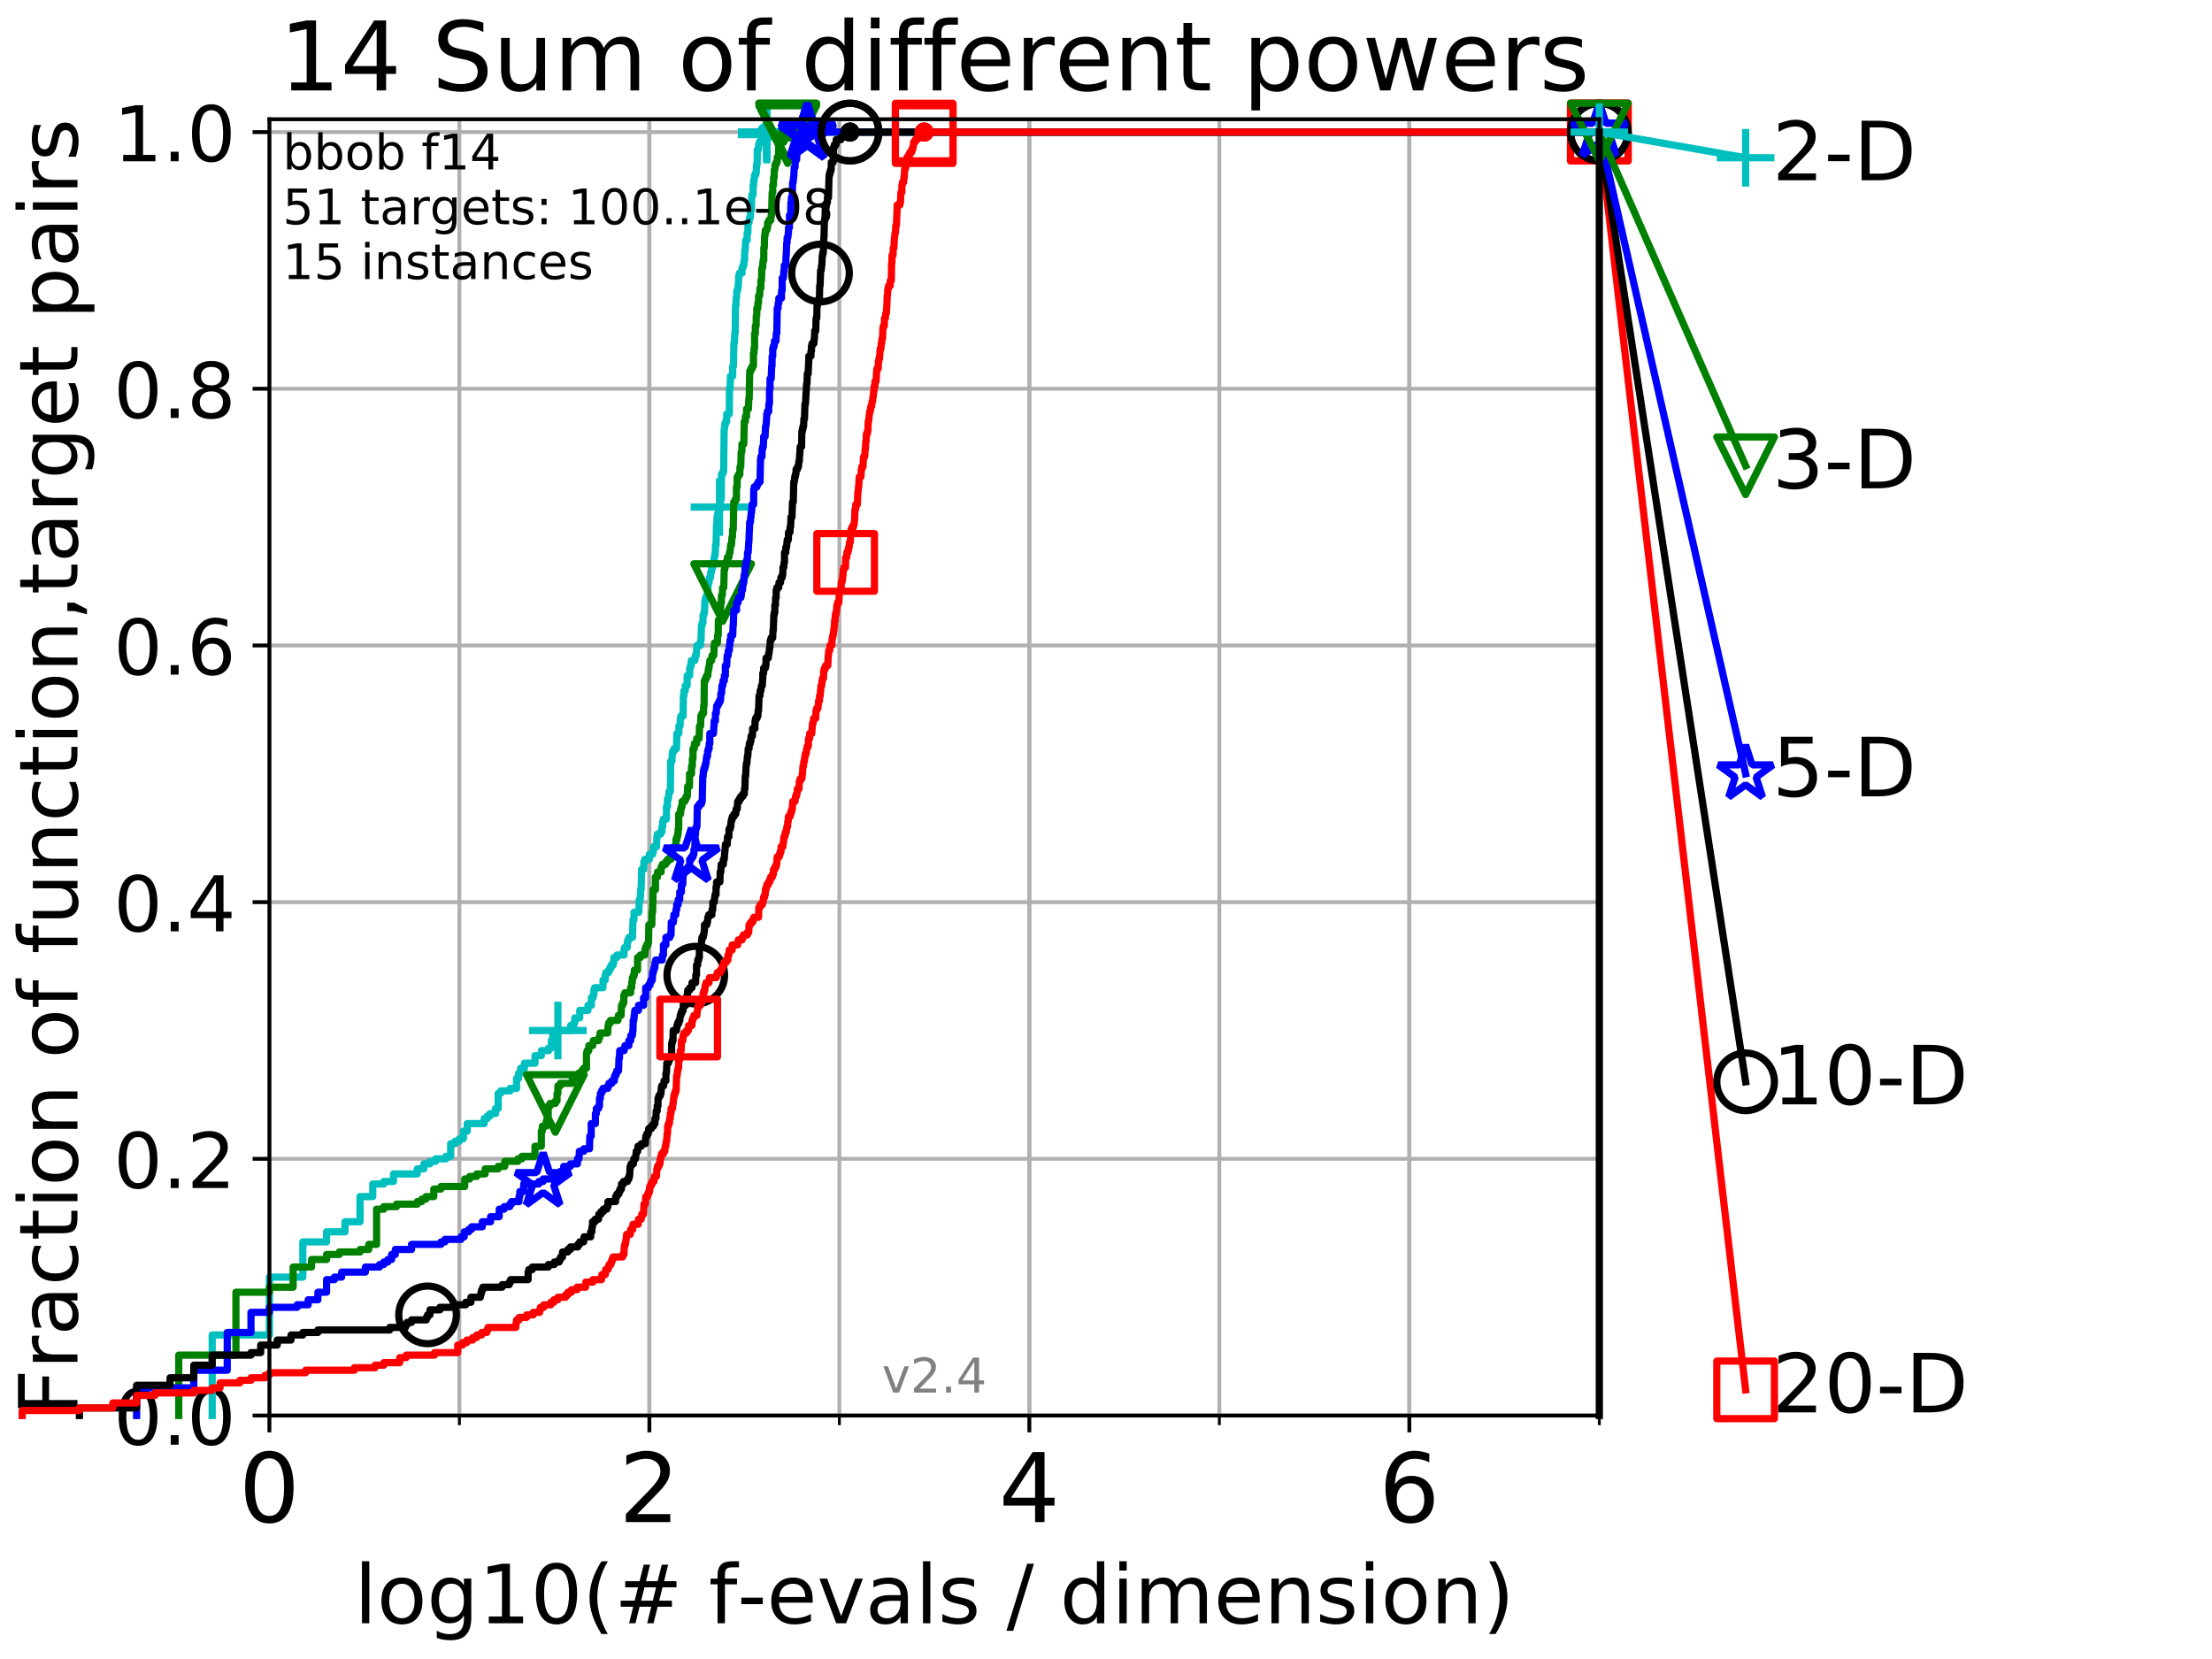 <?xml version="1.0" encoding="utf-8" standalone="no"?>
<!DOCTYPE svg PUBLIC "-//W3C//DTD SVG 1.1//EN"
  "http://www.w3.org/Graphics/SVG/1.1/DTD/svg11.dtd">
<!-- Created with matplotlib (http://matplotlib.org/) -->
<svg height="345.6pt" version="1.1" viewBox="0 0 460.8 345.6" width="460.8pt" xmlns="http://www.w3.org/2000/svg" xmlns:xlink="http://www.w3.org/1999/xlink">
 <defs>
  <style type="text/css">
*{stroke-linecap:butt;stroke-linejoin:round;}
  </style>
 </defs>
 <g id="figure_1">
  <g id="patch_1">
   <path d="M 0 345.6 
L 460.8 345.6 
L 460.8 0 
L 0 0 
z
" style="fill:#ffffff;"/>
  </g>
  <g id="axes_1">
   <g id="patch_2">
    <path d="M 56.12 294.88 
L 333.168 294.88 
L 333.168 24.84 
L 56.12 24.84 
z
" style="fill:#ffffff;"/>
   </g>
   <g id="matplotlib.axis_1">
    <g id="xtick_1">
     <g id="line2d_1">
      <path clip-path="url(#pcbc0a17936)" d="M 56.12 294.88 
L 56.12 24.84 
" style="fill:none;stroke:#b0b0b0;stroke-linecap:square;stroke-width:0.8;"/>
     </g>
     <g id="line2d_2">
      <defs>
       <path d="M 0 0 
L 0 3.5 
" id="m4fb478f88f" style="stroke:#000000;stroke-width:0.8;"/>
      </defs>
      <g>
       <use style="stroke:#000000;stroke-width:0.8;" x="56.12" xlink:href="#m4fb478f88f" y="294.88"/>
      </g>
     </g>
     <g id="text_1">
      <!-- 0 -->
      <defs>
       <path d="M 31.781 66.406 
Q 24.172 66.406 20.328 58.906 
Q 16.5 51.422 16.5 36.375 
Q 16.5 21.391 20.328 13.891 
Q 24.172 6.391 31.781 6.391 
Q 39.453 6.391 43.281 13.891 
Q 47.125 21.391 47.125 36.375 
Q 47.125 51.422 43.281 58.906 
Q 39.453 66.406 31.781 66.406 
z
M 31.781 74.219 
Q 44.047 74.219 50.516 64.516 
Q 56.984 54.828 56.984 36.375 
Q 56.984 17.969 50.516 8.266 
Q 44.047 -1.422 31.781 -1.422 
Q 19.531 -1.422 13.062 8.266 
Q 6.594 17.969 6.594 36.375 
Q 6.594 54.828 13.062 64.516 
Q 19.531 74.219 31.781 74.219 
z
" id="DejaVuSans-30"/>
      </defs>
      <g transform="translate(49.758 317.077)scale(0.2 -0.2)">
       <use xlink:href="#DejaVuSans-30"/>
      </g>
     </g>
    </g>
    <g id="xtick_2">
     <g id="line2d_3">
      <path clip-path="url(#pcbc0a17936)" d="M 135.277 294.88 
L 135.277 24.84 
" style="fill:none;stroke:#b0b0b0;stroke-linecap:square;stroke-width:0.8;"/>
     </g>
     <g id="line2d_4">
      <g>
       <use style="stroke:#000000;stroke-width:0.8;" x="135.277" xlink:href="#m4fb478f88f" y="294.88"/>
      </g>
     </g>
     <g id="text_2">
      <!-- 2 -->
      <defs>
       <path d="M 19.188 8.297 
L 53.609 8.297 
L 53.609 0 
L 7.328 0 
L 7.328 8.297 
Q 12.938 14.109 22.625 23.891 
Q 32.328 33.688 34.812 36.531 
Q 39.547 41.844 41.422 45.531 
Q 43.312 49.219 43.312 52.781 
Q 43.312 58.594 39.234 62.25 
Q 35.156 65.922 28.609 65.922 
Q 23.969 65.922 18.812 64.312 
Q 13.672 62.703 7.812 59.422 
L 7.812 69.391 
Q 13.766 71.781 18.938 73 
Q 24.125 74.219 28.422 74.219 
Q 39.75 74.219 46.484 68.547 
Q 53.219 62.891 53.219 53.422 
Q 53.219 48.922 51.531 44.891 
Q 49.859 40.875 45.406 35.406 
Q 44.188 33.984 37.641 27.219 
Q 31.109 20.453 19.188 8.297 
z
" id="DejaVuSans-32"/>
      </defs>
      <g transform="translate(128.914 317.077)scale(0.2 -0.2)">
       <use xlink:href="#DejaVuSans-32"/>
      </g>
     </g>
    </g>
    <g id="xtick_3">
     <g id="line2d_5">
      <path clip-path="url(#pcbc0a17936)" d="M 214.433 294.88 
L 214.433 24.84 
" style="fill:none;stroke:#b0b0b0;stroke-linecap:square;stroke-width:0.8;"/>
     </g>
     <g id="line2d_6">
      <g>
       <use style="stroke:#000000;stroke-width:0.8;" x="214.433" xlink:href="#m4fb478f88f" y="294.88"/>
      </g>
     </g>
     <g id="text_3">
      <!-- 4 -->
      <defs>
       <path d="M 37.797 64.312 
L 12.891 25.391 
L 37.797 25.391 
z
M 35.203 72.906 
L 47.609 72.906 
L 47.609 25.391 
L 58.016 25.391 
L 58.016 17.188 
L 47.609 17.188 
L 47.609 0 
L 37.797 0 
L 37.797 17.188 
L 4.891 17.188 
L 4.891 26.703 
z
" id="DejaVuSans-34"/>
      </defs>
      <g transform="translate(208.071 317.077)scale(0.2 -0.2)">
       <use xlink:href="#DejaVuSans-34"/>
      </g>
     </g>
    </g>
    <g id="xtick_4">
     <g id="line2d_7">
      <path clip-path="url(#pcbc0a17936)" d="M 293.59 294.88 
L 293.59 24.84 
" style="fill:none;stroke:#b0b0b0;stroke-linecap:square;stroke-width:0.8;"/>
     </g>
     <g id="line2d_8">
      <g>
       <use style="stroke:#000000;stroke-width:0.8;" x="293.59" xlink:href="#m4fb478f88f" y="294.88"/>
      </g>
     </g>
     <g id="text_4">
      <!-- 6 -->
      <defs>
       <path d="M 33.016 40.375 
Q 26.375 40.375 22.484 35.828 
Q 18.609 31.297 18.609 23.391 
Q 18.609 15.531 22.484 10.953 
Q 26.375 6.391 33.016 6.391 
Q 39.656 6.391 43.531 10.953 
Q 47.406 15.531 47.406 23.391 
Q 47.406 31.297 43.531 35.828 
Q 39.656 40.375 33.016 40.375 
z
M 52.594 71.297 
L 52.594 62.312 
Q 48.875 64.062 45.094 64.984 
Q 41.312 65.922 37.594 65.922 
Q 27.828 65.922 22.672 59.328 
Q 17.531 52.734 16.797 39.406 
Q 19.672 43.656 24.016 45.922 
Q 28.375 48.188 33.594 48.188 
Q 44.578 48.188 50.953 41.516 
Q 57.328 34.859 57.328 23.391 
Q 57.328 12.156 50.688 5.359 
Q 44.047 -1.422 33.016 -1.422 
Q 20.359 -1.422 13.672 8.266 
Q 6.984 17.969 6.984 36.375 
Q 6.984 53.656 15.188 63.938 
Q 23.391 74.219 37.203 74.219 
Q 40.922 74.219 44.703 73.484 
Q 48.484 72.75 52.594 71.297 
z
" id="DejaVuSans-36"/>
      </defs>
      <g transform="translate(287.227 317.077)scale(0.2 -0.2)">
       <use xlink:href="#DejaVuSans-36"/>
      </g>
     </g>
    </g>
    <g id="xtick_5">
     <g id="line2d_9">
      <path clip-path="url(#pcbc0a17936)" d="M 56.12 294.88 
L 56.12 24.84 
" style="fill:none;stroke:#b0b0b0;stroke-linecap:square;stroke-width:0.8;"/>
     </g>
     <g id="line2d_10">
      <defs>
       <path d="M 0 0 
L 0 2 
" id="me6fdbb0c68" style="stroke:#000000;stroke-width:0.6;"/>
      </defs>
      <g>
       <use style="stroke:#000000;stroke-width:0.6;" x="56.12" xlink:href="#me6fdbb0c68" y="294.88"/>
      </g>
     </g>
    </g>
    <g id="xtick_6">
     <g id="line2d_11">
      <path clip-path="url(#pcbc0a17936)" d="M 95.698 294.88 
L 95.698 24.84 
" style="fill:none;stroke:#b0b0b0;stroke-linecap:square;stroke-width:0.8;"/>
     </g>
     <g id="line2d_12">
      <g>
       <use style="stroke:#000000;stroke-width:0.6;" x="95.698" xlink:href="#me6fdbb0c68" y="294.88"/>
      </g>
     </g>
    </g>
    <g id="xtick_7">
     <g id="line2d_13">
      <path clip-path="url(#pcbc0a17936)" d="M 135.277 294.88 
L 135.277 24.84 
" style="fill:none;stroke:#b0b0b0;stroke-linecap:square;stroke-width:0.8;"/>
     </g>
     <g id="line2d_14">
      <g>
       <use style="stroke:#000000;stroke-width:0.6;" x="135.277" xlink:href="#me6fdbb0c68" y="294.88"/>
      </g>
     </g>
    </g>
    <g id="xtick_8">
     <g id="line2d_15">
      <path clip-path="url(#pcbc0a17936)" d="M 174.855 294.88 
L 174.855 24.84 
" style="fill:none;stroke:#b0b0b0;stroke-linecap:square;stroke-width:0.8;"/>
     </g>
     <g id="line2d_16">
      <g>
       <use style="stroke:#000000;stroke-width:0.6;" x="174.855" xlink:href="#me6fdbb0c68" y="294.88"/>
      </g>
     </g>
    </g>
    <g id="xtick_9">
     <g id="line2d_17">
      <path clip-path="url(#pcbc0a17936)" d="M 214.433 294.88 
L 214.433 24.84 
" style="fill:none;stroke:#b0b0b0;stroke-linecap:square;stroke-width:0.8;"/>
     </g>
     <g id="line2d_18">
      <g>
       <use style="stroke:#000000;stroke-width:0.6;" x="214.433" xlink:href="#me6fdbb0c68" y="294.88"/>
      </g>
     </g>
    </g>
    <g id="xtick_10">
     <g id="line2d_19">
      <path clip-path="url(#pcbc0a17936)" d="M 254.011 294.88 
L 254.011 24.84 
" style="fill:none;stroke:#b0b0b0;stroke-linecap:square;stroke-width:0.8;"/>
     </g>
     <g id="line2d_20">
      <g>
       <use style="stroke:#000000;stroke-width:0.6;" x="254.011" xlink:href="#me6fdbb0c68" y="294.88"/>
      </g>
     </g>
    </g>
    <g id="xtick_11">
     <g id="line2d_21">
      <path clip-path="url(#pcbc0a17936)" d="M 293.59 294.88 
L 293.59 24.84 
" style="fill:none;stroke:#b0b0b0;stroke-linecap:square;stroke-width:0.8;"/>
     </g>
     <g id="line2d_22">
      <g>
       <use style="stroke:#000000;stroke-width:0.6;" x="293.59" xlink:href="#me6fdbb0c68" y="294.88"/>
      </g>
     </g>
    </g>
    <g id="xtick_12">
     <g id="line2d_23">
      <path clip-path="url(#pcbc0a17936)" d="M 333.168 294.88 
L 333.168 24.84 
" style="fill:none;stroke:#b0b0b0;stroke-linecap:square;stroke-width:0.8;"/>
     </g>
     <g id="line2d_24">
      <g>
       <use style="stroke:#000000;stroke-width:0.6;" x="333.168" xlink:href="#me6fdbb0c68" y="294.88"/>
      </g>
     </g>
    </g>
    <g id="text_5">
     <!-- log10(# f-evals / dimension) -->
     <defs>
      <path d="M 9.422 75.984 
L 18.406 75.984 
L 18.406 0 
L 9.422 0 
z
" id="DejaVuSans-6c"/>
      <path d="M 30.609 48.391 
Q 23.391 48.391 19.188 42.75 
Q 14.984 37.109 14.984 27.297 
Q 14.984 17.484 19.156 11.844 
Q 23.344 6.203 30.609 6.203 
Q 37.797 6.203 41.984 11.859 
Q 46.188 17.531 46.188 27.297 
Q 46.188 37.016 41.984 42.703 
Q 37.797 48.391 30.609 48.391 
z
M 30.609 56 
Q 42.328 56 49.016 48.375 
Q 55.719 40.766 55.719 27.297 
Q 55.719 13.875 49.016 6.219 
Q 42.328 -1.422 30.609 -1.422 
Q 18.844 -1.422 12.172 6.219 
Q 5.516 13.875 5.516 27.297 
Q 5.516 40.766 12.172 48.375 
Q 18.844 56 30.609 56 
z
" id="DejaVuSans-6f"/>
      <path d="M 45.406 27.984 
Q 45.406 37.75 41.375 43.109 
Q 37.359 48.484 30.078 48.484 
Q 22.859 48.484 18.828 43.109 
Q 14.797 37.75 14.797 27.984 
Q 14.797 18.266 18.828 12.891 
Q 22.859 7.516 30.078 7.516 
Q 37.359 7.516 41.375 12.891 
Q 45.406 18.266 45.406 27.984 
z
M 54.391 6.781 
Q 54.391 -7.172 48.188 -13.984 
Q 42 -20.797 29.203 -20.797 
Q 24.469 -20.797 20.266 -20.094 
Q 16.062 -19.391 12.109 -17.922 
L 12.109 -9.188 
Q 16.062 -11.328 19.922 -12.344 
Q 23.781 -13.375 27.781 -13.375 
Q 36.625 -13.375 41.016 -8.766 
Q 45.406 -4.156 45.406 5.172 
L 45.406 9.625 
Q 42.625 4.781 38.281 2.391 
Q 33.938 0 27.875 0 
Q 17.828 0 11.672 7.656 
Q 5.516 15.328 5.516 27.984 
Q 5.516 40.672 11.672 48.328 
Q 17.828 56 27.875 56 
Q 33.938 56 38.281 53.609 
Q 42.625 51.219 45.406 46.391 
L 45.406 54.688 
L 54.391 54.688 
z
" id="DejaVuSans-67"/>
      <path d="M 12.406 8.297 
L 28.516 8.297 
L 28.516 63.922 
L 10.984 60.406 
L 10.984 69.391 
L 28.422 72.906 
L 38.281 72.906 
L 38.281 8.297 
L 54.391 8.297 
L 54.391 0 
L 12.406 0 
z
" id="DejaVuSans-31"/>
      <path d="M 31 75.875 
Q 24.469 64.656 21.281 53.656 
Q 18.109 42.672 18.109 31.391 
Q 18.109 20.125 21.312 9.062 
Q 24.516 -2 31 -13.188 
L 23.188 -13.188 
Q 15.875 -1.703 12.234 9.375 
Q 8.594 20.453 8.594 31.391 
Q 8.594 42.281 12.203 53.312 
Q 15.828 64.359 23.188 75.875 
z
" id="DejaVuSans-28"/>
      <path d="M 51.125 44 
L 36.922 44 
L 32.812 27.688 
L 47.125 27.688 
z
M 43.797 71.781 
L 38.719 51.516 
L 52.984 51.516 
L 58.109 71.781 
L 65.922 71.781 
L 60.891 51.516 
L 76.125 51.516 
L 76.125 44 
L 58.984 44 
L 54.984 27.688 
L 70.516 27.688 
L 70.516 20.219 
L 53.078 20.219 
L 48 0 
L 40.188 0 
L 45.219 20.219 
L 30.906 20.219 
L 25.875 0 
L 18.016 0 
L 23.094 20.219 
L 7.719 20.219 
L 7.719 27.688 
L 24.906 27.688 
L 29 44 
L 13.281 44 
L 13.281 51.516 
L 30.906 51.516 
L 35.891 71.781 
z
" id="DejaVuSans-23"/>
      <path id="DejaVuSans-20"/>
      <path d="M 37.109 75.984 
L 37.109 68.5 
L 28.516 68.5 
Q 23.688 68.5 21.797 66.547 
Q 19.922 64.594 19.922 59.516 
L 19.922 54.688 
L 34.719 54.688 
L 34.719 47.703 
L 19.922 47.703 
L 19.922 0 
L 10.891 0 
L 10.891 47.703 
L 2.297 47.703 
L 2.297 54.688 
L 10.891 54.688 
L 10.891 58.5 
Q 10.891 67.625 15.141 71.797 
Q 19.391 75.984 28.609 75.984 
z
" id="DejaVuSans-66"/>
      <path d="M 4.891 31.391 
L 31.203 31.391 
L 31.203 23.391 
L 4.891 23.391 
z
" id="DejaVuSans-2d"/>
      <path d="M 56.203 29.594 
L 56.203 25.203 
L 14.891 25.203 
Q 15.484 15.922 20.484 11.062 
Q 25.484 6.203 34.422 6.203 
Q 39.594 6.203 44.453 7.469 
Q 49.312 8.734 54.109 11.281 
L 54.109 2.781 
Q 49.266 0.734 44.188 -0.344 
Q 39.109 -1.422 33.891 -1.422 
Q 20.797 -1.422 13.156 6.188 
Q 5.516 13.812 5.516 26.812 
Q 5.516 40.234 12.766 48.109 
Q 20.016 56 32.328 56 
Q 43.359 56 49.781 48.891 
Q 56.203 41.797 56.203 29.594 
z
M 47.219 32.234 
Q 47.125 39.594 43.094 43.984 
Q 39.062 48.391 32.422 48.391 
Q 24.906 48.391 20.391 44.141 
Q 15.875 39.891 15.188 32.172 
z
" id="DejaVuSans-65"/>
      <path d="M 2.984 54.688 
L 12.5 54.688 
L 29.594 8.797 
L 46.688 54.688 
L 56.203 54.688 
L 35.688 0 
L 23.484 0 
z
" id="DejaVuSans-76"/>
      <path d="M 34.281 27.484 
Q 23.391 27.484 19.188 25 
Q 14.984 22.516 14.984 16.5 
Q 14.984 11.719 18.141 8.906 
Q 21.297 6.109 26.703 6.109 
Q 34.188 6.109 38.703 11.406 
Q 43.219 16.703 43.219 25.484 
L 43.219 27.484 
z
M 52.203 31.203 
L 52.203 0 
L 43.219 0 
L 43.219 8.297 
Q 40.141 3.328 35.547 0.953 
Q 30.953 -1.422 24.312 -1.422 
Q 15.922 -1.422 10.953 3.297 
Q 6 8.016 6 15.922 
Q 6 25.141 12.172 29.828 
Q 18.359 34.516 30.609 34.516 
L 43.219 34.516 
L 43.219 35.406 
Q 43.219 41.609 39.141 45 
Q 35.062 48.391 27.688 48.391 
Q 23 48.391 18.547 47.266 
Q 14.109 46.141 10.016 43.891 
L 10.016 52.203 
Q 14.938 54.109 19.578 55.047 
Q 24.219 56 28.609 56 
Q 40.484 56 46.344 49.844 
Q 52.203 43.703 52.203 31.203 
z
" id="DejaVuSans-61"/>
      <path d="M 44.281 53.078 
L 44.281 44.578 
Q 40.484 46.531 36.375 47.5 
Q 32.281 48.484 27.875 48.484 
Q 21.188 48.484 17.844 46.438 
Q 14.5 44.391 14.5 40.281 
Q 14.5 37.156 16.891 35.375 
Q 19.281 33.594 26.516 31.984 
L 29.594 31.297 
Q 39.156 29.25 43.188 25.516 
Q 47.219 21.781 47.219 15.094 
Q 47.219 7.469 41.188 3.016 
Q 35.156 -1.422 24.609 -1.422 
Q 20.219 -1.422 15.453 -0.562 
Q 10.688 0.297 5.422 2 
L 5.422 11.281 
Q 10.406 8.688 15.234 7.391 
Q 20.062 6.109 24.812 6.109 
Q 31.156 6.109 34.562 8.281 
Q 37.984 10.453 37.984 14.406 
Q 37.984 18.062 35.516 20.016 
Q 33.062 21.969 24.703 23.781 
L 21.578 24.516 
Q 13.234 26.266 9.516 29.906 
Q 5.812 33.547 5.812 39.891 
Q 5.812 47.609 11.281 51.797 
Q 16.75 56 26.812 56 
Q 31.781 56 36.172 55.266 
Q 40.578 54.547 44.281 53.078 
z
" id="DejaVuSans-73"/>
      <path d="M 25.391 72.906 
L 33.688 72.906 
L 8.297 -9.281 
L 0 -9.281 
z
" id="DejaVuSans-2f"/>
      <path d="M 45.406 46.391 
L 45.406 75.984 
L 54.391 75.984 
L 54.391 0 
L 45.406 0 
L 45.406 8.203 
Q 42.578 3.328 38.25 0.953 
Q 33.938 -1.422 27.875 -1.422 
Q 17.969 -1.422 11.734 6.484 
Q 5.516 14.406 5.516 27.297 
Q 5.516 40.188 11.734 48.094 
Q 17.969 56 27.875 56 
Q 33.938 56 38.25 53.625 
Q 42.578 51.266 45.406 46.391 
z
M 14.797 27.297 
Q 14.797 17.391 18.875 11.75 
Q 22.953 6.109 30.078 6.109 
Q 37.203 6.109 41.297 11.75 
Q 45.406 17.391 45.406 27.297 
Q 45.406 37.203 41.297 42.844 
Q 37.203 48.484 30.078 48.484 
Q 22.953 48.484 18.875 42.844 
Q 14.797 37.203 14.797 27.297 
z
" id="DejaVuSans-64"/>
      <path d="M 9.422 54.688 
L 18.406 54.688 
L 18.406 0 
L 9.422 0 
z
M 9.422 75.984 
L 18.406 75.984 
L 18.406 64.594 
L 9.422 64.594 
z
" id="DejaVuSans-69"/>
      <path d="M 52 44.188 
Q 55.375 50.25 60.062 53.125 
Q 64.75 56 71.094 56 
Q 79.641 56 84.281 50.016 
Q 88.922 44.047 88.922 33.016 
L 88.922 0 
L 79.891 0 
L 79.891 32.719 
Q 79.891 40.578 77.094 44.375 
Q 74.312 48.188 68.609 48.188 
Q 61.625 48.188 57.562 43.547 
Q 53.516 38.922 53.516 30.906 
L 53.516 0 
L 44.484 0 
L 44.484 32.719 
Q 44.484 40.625 41.703 44.406 
Q 38.922 48.188 33.109 48.188 
Q 26.219 48.188 22.156 43.531 
Q 18.109 38.875 18.109 30.906 
L 18.109 0 
L 9.078 0 
L 9.078 54.688 
L 18.109 54.688 
L 18.109 46.188 
Q 21.188 51.219 25.484 53.609 
Q 29.781 56 35.688 56 
Q 41.656 56 45.828 52.969 
Q 50 49.953 52 44.188 
z
" id="DejaVuSans-6d"/>
      <path d="M 54.891 33.016 
L 54.891 0 
L 45.906 0 
L 45.906 32.719 
Q 45.906 40.484 42.875 44.328 
Q 39.844 48.188 33.797 48.188 
Q 26.516 48.188 22.312 43.547 
Q 18.109 38.922 18.109 30.906 
L 18.109 0 
L 9.078 0 
L 9.078 54.688 
L 18.109 54.688 
L 18.109 46.188 
Q 21.344 51.125 25.703 53.562 
Q 30.078 56 35.797 56 
Q 45.219 56 50.047 50.172 
Q 54.891 44.344 54.891 33.016 
z
" id="DejaVuSans-6e"/>
      <path d="M 8.016 75.875 
L 15.828 75.875 
Q 23.141 64.359 26.781 53.312 
Q 30.422 42.281 30.422 31.391 
Q 30.422 20.453 26.781 9.375 
Q 23.141 -1.703 15.828 -13.188 
L 8.016 -13.188 
Q 14.5 -2 17.703 9.062 
Q 20.906 20.125 20.906 31.391 
Q 20.906 42.672 17.703 53.656 
Q 14.5 64.656 8.016 75.875 
z
" id="DejaVuSans-29"/>
     </defs>
     <g transform="translate(73.803 338.154)scale(0.17 -0.17)">
      <use xlink:href="#DejaVuSans-6c"/>
      <use x="27.783" xlink:href="#DejaVuSans-6f"/>
      <use x="88.965" xlink:href="#DejaVuSans-67"/>
      <use x="152.441" xlink:href="#DejaVuSans-31"/>
      <use x="216.064" xlink:href="#DejaVuSans-30"/>
      <use x="279.688" xlink:href="#DejaVuSans-28"/>
      <use x="318.701" xlink:href="#DejaVuSans-23"/>
      <use x="402.49" xlink:href="#DejaVuSans-20"/>
      <use x="434.277" xlink:href="#DejaVuSans-66"/>
      <use x="469.404" xlink:href="#DejaVuSans-2d"/>
      <use x="505.488" xlink:href="#DejaVuSans-65"/>
      <use x="567.012" xlink:href="#DejaVuSans-76"/>
      <use x="626.191" xlink:href="#DejaVuSans-61"/>
      <use x="687.471" xlink:href="#DejaVuSans-6c"/>
      <use x="715.254" xlink:href="#DejaVuSans-73"/>
      <use x="767.354" xlink:href="#DejaVuSans-20"/>
      <use x="799.141" xlink:href="#DejaVuSans-2f"/>
      <use x="832.832" xlink:href="#DejaVuSans-20"/>
      <use x="864.619" xlink:href="#DejaVuSans-64"/>
      <use x="928.096" xlink:href="#DejaVuSans-69"/>
      <use x="955.879" xlink:href="#DejaVuSans-6d"/>
      <use x="1053.291" xlink:href="#DejaVuSans-65"/>
      <use x="1114.814" xlink:href="#DejaVuSans-6e"/>
      <use x="1178.193" xlink:href="#DejaVuSans-73"/>
      <use x="1230.293" xlink:href="#DejaVuSans-69"/>
      <use x="1258.076" xlink:href="#DejaVuSans-6f"/>
      <use x="1319.258" xlink:href="#DejaVuSans-6e"/>
      <use x="1382.637" xlink:href="#DejaVuSans-29"/>
     </g>
    </g>
   </g>
   <g id="matplotlib.axis_2">
    <g id="ytick_1">
     <g id="line2d_25">
      <path clip-path="url(#pcbc0a17936)" d="M 56.12 294.88 
L 333.168 294.88 
" style="fill:none;stroke:#b0b0b0;stroke-linecap:square;stroke-width:0.8;"/>
     </g>
     <g id="line2d_26">
      <defs>
       <path d="M 0 0 
L -3.5 0 
" id="mf5faadcc6f" style="stroke:#000000;stroke-width:0.8;"/>
      </defs>
      <g>
       <use style="stroke:#000000;stroke-width:0.8;" x="56.12" xlink:href="#mf5faadcc6f" y="294.88"/>
      </g>
     </g>
     <g id="text_6">
      <!-- 0.0 -->
      <defs>
       <path d="M 10.688 12.406 
L 21 12.406 
L 21 0 
L 10.688 0 
z
" id="DejaVuSans-2e"/>
      </defs>
      <g transform="translate(23.675 300.959)scale(0.16 -0.16)">
       <use xlink:href="#DejaVuSans-30"/>
       <use x="63.623" xlink:href="#DejaVuSans-2e"/>
       <use x="95.41" xlink:href="#DejaVuSans-30"/>
      </g>
     </g>
    </g>
    <g id="ytick_2">
     <g id="line2d_27">
      <path clip-path="url(#pcbc0a17936)" d="M 56.12 241.407 
L 333.168 241.407 
" style="fill:none;stroke:#b0b0b0;stroke-linecap:square;stroke-width:0.8;"/>
     </g>
     <g id="line2d_28">
      <g>
       <use style="stroke:#000000;stroke-width:0.8;" x="56.12" xlink:href="#mf5faadcc6f" y="241.407"/>
      </g>
     </g>
     <g id="text_7">
      <!-- 0.2 -->
      <g transform="translate(23.675 247.485)scale(0.16 -0.16)">
       <use xlink:href="#DejaVuSans-30"/>
       <use x="63.623" xlink:href="#DejaVuSans-2e"/>
       <use x="95.41" xlink:href="#DejaVuSans-32"/>
      </g>
     </g>
    </g>
    <g id="ytick_3">
     <g id="line2d_29">
      <path clip-path="url(#pcbc0a17936)" d="M 56.12 187.933 
L 333.168 187.933 
" style="fill:none;stroke:#b0b0b0;stroke-linecap:square;stroke-width:0.8;"/>
     </g>
     <g id="line2d_30">
      <g>
       <use style="stroke:#000000;stroke-width:0.8;" x="56.12" xlink:href="#mf5faadcc6f" y="187.933"/>
      </g>
     </g>
     <g id="text_8">
      <!-- 0.4 -->
      <g transform="translate(23.675 194.012)scale(0.16 -0.16)">
       <use xlink:href="#DejaVuSans-30"/>
       <use x="63.623" xlink:href="#DejaVuSans-2e"/>
       <use x="95.41" xlink:href="#DejaVuSans-34"/>
      </g>
     </g>
    </g>
    <g id="ytick_4">
     <g id="line2d_31">
      <path clip-path="url(#pcbc0a17936)" d="M 56.12 134.46 
L 333.168 134.46 
" style="fill:none;stroke:#b0b0b0;stroke-linecap:square;stroke-width:0.8;"/>
     </g>
     <g id="line2d_32">
      <g>
       <use style="stroke:#000000;stroke-width:0.8;" x="56.12" xlink:href="#mf5faadcc6f" y="134.46"/>
      </g>
     </g>
     <g id="text_9">
      <!-- 0.6 -->
      <g transform="translate(23.675 140.539)scale(0.16 -0.16)">
       <use xlink:href="#DejaVuSans-30"/>
       <use x="63.623" xlink:href="#DejaVuSans-2e"/>
       <use x="95.41" xlink:href="#DejaVuSans-36"/>
      </g>
     </g>
    </g>
    <g id="ytick_5">
     <g id="line2d_33">
      <path clip-path="url(#pcbc0a17936)" d="M 56.12 80.987 
L 333.168 80.987 
" style="fill:none;stroke:#b0b0b0;stroke-linecap:square;stroke-width:0.8;"/>
     </g>
     <g id="line2d_34">
      <g>
       <use style="stroke:#000000;stroke-width:0.8;" x="56.12" xlink:href="#mf5faadcc6f" y="80.987"/>
      </g>
     </g>
     <g id="text_10">
      <!-- 0.8 -->
      <defs>
       <path d="M 31.781 34.625 
Q 24.75 34.625 20.719 30.859 
Q 16.703 27.094 16.703 20.516 
Q 16.703 13.922 20.719 10.156 
Q 24.75 6.391 31.781 6.391 
Q 38.812 6.391 42.859 10.172 
Q 46.922 13.969 46.922 20.516 
Q 46.922 27.094 42.891 30.859 
Q 38.875 34.625 31.781 34.625 
z
M 21.922 38.812 
Q 15.578 40.375 12.031 44.719 
Q 8.5 49.078 8.5 55.328 
Q 8.5 64.062 14.719 69.141 
Q 20.953 74.219 31.781 74.219 
Q 42.672 74.219 48.875 69.141 
Q 55.078 64.062 55.078 55.328 
Q 55.078 49.078 51.531 44.719 
Q 48 40.375 41.703 38.812 
Q 48.828 37.156 52.797 32.312 
Q 56.781 27.484 56.781 20.516 
Q 56.781 9.906 50.312 4.234 
Q 43.844 -1.422 31.781 -1.422 
Q 19.734 -1.422 13.25 4.234 
Q 6.781 9.906 6.781 20.516 
Q 6.781 27.484 10.781 32.312 
Q 14.797 37.156 21.922 38.812 
z
M 18.312 54.391 
Q 18.312 48.734 21.844 45.562 
Q 25.391 42.391 31.781 42.391 
Q 38.141 42.391 41.719 45.562 
Q 45.312 48.734 45.312 54.391 
Q 45.312 60.062 41.719 63.234 
Q 38.141 66.406 31.781 66.406 
Q 25.391 66.406 21.844 63.234 
Q 18.312 60.062 18.312 54.391 
z
" id="DejaVuSans-38"/>
      </defs>
      <g transform="translate(23.675 87.066)scale(0.16 -0.16)">
       <use xlink:href="#DejaVuSans-30"/>
       <use x="63.623" xlink:href="#DejaVuSans-2e"/>
       <use x="95.41" xlink:href="#DejaVuSans-38"/>
      </g>
     </g>
    </g>
    <g id="ytick_6">
     <g id="line2d_35">
      <path clip-path="url(#pcbc0a17936)" d="M 56.12 27.514 
L 333.168 27.514 
" style="fill:none;stroke:#b0b0b0;stroke-linecap:square;stroke-width:0.8;"/>
     </g>
     <g id="line2d_36">
      <g>
       <use style="stroke:#000000;stroke-width:0.8;" x="56.12" xlink:href="#mf5faadcc6f" y="27.514"/>
      </g>
     </g>
     <g id="text_11">
      <!-- 1.0 -->
      <g transform="translate(23.675 33.592)scale(0.16 -0.16)">
       <use xlink:href="#DejaVuSans-31"/>
       <use x="63.623" xlink:href="#DejaVuSans-2e"/>
       <use x="95.41" xlink:href="#DejaVuSans-30"/>
      </g>
     </g>
    </g>
    <g id="text_12">
     <!-- Fraction of function,target pairs -->
     <defs>
      <path d="M 9.812 72.906 
L 51.703 72.906 
L 51.703 64.594 
L 19.672 64.594 
L 19.672 43.109 
L 48.578 43.109 
L 48.578 34.812 
L 19.672 34.812 
L 19.672 0 
L 9.812 0 
z
" id="DejaVuSans-46"/>
      <path d="M 41.109 46.297 
Q 39.594 47.172 37.812 47.578 
Q 36.031 48 33.891 48 
Q 26.266 48 22.188 43.047 
Q 18.109 38.094 18.109 28.812 
L 18.109 0 
L 9.078 0 
L 9.078 54.688 
L 18.109 54.688 
L 18.109 46.188 
Q 20.953 51.172 25.484 53.578 
Q 30.031 56 36.531 56 
Q 37.453 56 38.578 55.875 
Q 39.703 55.766 41.062 55.516 
z
" id="DejaVuSans-72"/>
      <path d="M 48.781 52.594 
L 48.781 44.188 
Q 44.969 46.297 41.141 47.344 
Q 37.312 48.391 33.406 48.391 
Q 24.656 48.391 19.812 42.844 
Q 14.984 37.312 14.984 27.297 
Q 14.984 17.281 19.812 11.734 
Q 24.656 6.203 33.406 6.203 
Q 37.312 6.203 41.141 7.25 
Q 44.969 8.297 48.781 10.406 
L 48.781 2.094 
Q 45.016 0.344 40.984 -0.531 
Q 36.969 -1.422 32.422 -1.422 
Q 20.062 -1.422 12.781 6.344 
Q 5.516 14.109 5.516 27.297 
Q 5.516 40.672 12.859 48.328 
Q 20.219 56 33.016 56 
Q 37.156 56 41.109 55.141 
Q 45.062 54.297 48.781 52.594 
z
" id="DejaVuSans-63"/>
      <path d="M 18.312 70.219 
L 18.312 54.688 
L 36.812 54.688 
L 36.812 47.703 
L 18.312 47.703 
L 18.312 18.016 
Q 18.312 11.328 20.141 9.422 
Q 21.969 7.516 27.594 7.516 
L 36.812 7.516 
L 36.812 0 
L 27.594 0 
Q 17.188 0 13.234 3.875 
Q 9.281 7.766 9.281 18.016 
L 9.281 47.703 
L 2.688 47.703 
L 2.688 54.688 
L 9.281 54.688 
L 9.281 70.219 
z
" id="DejaVuSans-74"/>
      <path d="M 8.5 21.578 
L 8.5 54.688 
L 17.484 54.688 
L 17.484 21.922 
Q 17.484 14.156 20.5 10.266 
Q 23.531 6.391 29.594 6.391 
Q 36.859 6.391 41.078 11.031 
Q 45.312 15.672 45.312 23.688 
L 45.312 54.688 
L 54.297 54.688 
L 54.297 0 
L 45.312 0 
L 45.312 8.406 
Q 42.047 3.422 37.719 1 
Q 33.406 -1.422 27.688 -1.422 
Q 18.266 -1.422 13.375 4.438 
Q 8.5 10.297 8.5 21.578 
z
M 31.109 56 
z
" id="DejaVuSans-75"/>
      <path d="M 11.719 12.406 
L 22.016 12.406 
L 22.016 4 
L 14.016 -11.625 
L 7.719 -11.625 
L 11.719 4 
z
" id="DejaVuSans-2c"/>
      <path d="M 18.109 8.203 
L 18.109 -20.797 
L 9.078 -20.797 
L 9.078 54.688 
L 18.109 54.688 
L 18.109 46.391 
Q 20.953 51.266 25.266 53.625 
Q 29.594 56 35.594 56 
Q 45.562 56 51.781 48.094 
Q 58.016 40.188 58.016 27.297 
Q 58.016 14.406 51.781 6.484 
Q 45.562 -1.422 35.594 -1.422 
Q 29.594 -1.422 25.266 0.953 
Q 20.953 3.328 18.109 8.203 
z
M 48.688 27.297 
Q 48.688 37.203 44.609 42.844 
Q 40.531 48.484 33.406 48.484 
Q 26.266 48.484 22.188 42.844 
Q 18.109 37.203 18.109 27.297 
Q 18.109 17.391 22.188 11.75 
Q 26.266 6.109 33.406 6.109 
Q 40.531 6.109 44.609 11.75 
Q 48.688 17.391 48.688 27.297 
z
" id="DejaVuSans-70"/>
     </defs>
     <g transform="translate(16.14 294.999)rotate(-90)scale(0.17 -0.17)">
      <use xlink:href="#DejaVuSans-46"/>
      <use x="57.41" xlink:href="#DejaVuSans-72"/>
      <use x="98.523" xlink:href="#DejaVuSans-61"/>
      <use x="159.803" xlink:href="#DejaVuSans-63"/>
      <use x="214.783" xlink:href="#DejaVuSans-74"/>
      <use x="253.992" xlink:href="#DejaVuSans-69"/>
      <use x="281.775" xlink:href="#DejaVuSans-6f"/>
      <use x="342.957" xlink:href="#DejaVuSans-6e"/>
      <use x="406.336" xlink:href="#DejaVuSans-20"/>
      <use x="438.123" xlink:href="#DejaVuSans-6f"/>
      <use x="499.305" xlink:href="#DejaVuSans-66"/>
      <use x="534.51" xlink:href="#DejaVuSans-20"/>
      <use x="566.297" xlink:href="#DejaVuSans-66"/>
      <use x="601.502" xlink:href="#DejaVuSans-75"/>
      <use x="664.881" xlink:href="#DejaVuSans-6e"/>
      <use x="728.26" xlink:href="#DejaVuSans-63"/>
      <use x="783.24" xlink:href="#DejaVuSans-74"/>
      <use x="822.449" xlink:href="#DejaVuSans-69"/>
      <use x="850.232" xlink:href="#DejaVuSans-6f"/>
      <use x="911.414" xlink:href="#DejaVuSans-6e"/>
      <use x="974.793" xlink:href="#DejaVuSans-2c"/>
      <use x="1006.58" xlink:href="#DejaVuSans-74"/>
      <use x="1045.789" xlink:href="#DejaVuSans-61"/>
      <use x="1107.068" xlink:href="#DejaVuSans-72"/>
      <use x="1148.166" xlink:href="#DejaVuSans-67"/>
      <use x="1211.643" xlink:href="#DejaVuSans-65"/>
      <use x="1273.166" xlink:href="#DejaVuSans-74"/>
      <use x="1312.375" xlink:href="#DejaVuSans-20"/>
      <use x="1344.162" xlink:href="#DejaVuSans-70"/>
      <use x="1407.639" xlink:href="#DejaVuSans-61"/>
      <use x="1468.918" xlink:href="#DejaVuSans-69"/>
      <use x="1496.701" xlink:href="#DejaVuSans-72"/>
      <use x="1537.814" xlink:href="#DejaVuSans-73"/>
     </g>
    </g>
   </g>
   <g id="line2d_37">
    <defs>
     <path d="M 0 1.5 
C 0.398 1.5 0.779 1.342 1.061 1.061 
C 1.342 0.779 1.5 0.398 1.5 0 
C 1.5 -0.398 1.342 -0.779 1.061 -1.061 
C 0.779 -1.342 0.398 -1.5 0 -1.5 
C -0.398 -1.5 -0.779 -1.342 -1.061 -1.061 
C -1.342 -0.779 -1.5 -0.398 -1.5 0 
C -1.5 0.398 -1.342 0.779 -1.061 1.061 
C -0.779 1.342 -0.398 1.5 0 1.5 
z
" id="m174f968396" style="stroke:#00bfbf;"/>
    </defs>
    <g>
     <use style="fill:#00bfbf;stroke:#00bfbf;" x="159.717" xlink:href="#m174f968396" y="27.514"/>
     <use style="fill:#00bfbf;stroke:#00bfbf;" x="159.717" xlink:href="#m174f968396" y="27.514"/>
    </g>
   </g>
   <g id="line2d_38">
    <path d="M 44.206 294.88 
L 44.206 278.104 
L 56.12 278.104 
L 56.12 266.046 
L 63.089 266.046 
L 63.089 258.707 
L 68.034 258.707 
L 68.034 256.61 
L 71.87 256.61 
L 71.87 254.513 
L 75.004 254.513 
L 75.004 249.27 
L 77.653 249.27 
L 77.653 246.649 
L 79.949 246.649 
L 79.949 246.125 
L 81.973 246.125 
L 81.973 244.552 
L 86.918 244.552 
L 86.918 243.504 
L 88.294 243.504 
L 88.294 242.455 
L 89.568 242.455 
L 89.568 241.931 
L 90.753 241.931 
L 90.753 241.407 
L 92.905 241.407 
L 92.905 240.882 
L 93.887 240.882 
L 93.887 238.261 
L 94.817 238.261 
L 94.817 237.737 
L 95.698 237.737 
L 95.698 237.213 
L 96.537 237.213 
L 96.537 235.64 
L 97.337 235.64 
L 97.337 234.067 
L 100.857 234.067 
L 100.857 233.019 
L 101.482 233.019 
L 101.482 232.495 
L 102.085 232.495 
L 102.085 231.97 
L 103.231 231.97 
L 103.231 230.922 
L 103.777 230.922 
L 103.777 227.776 
L 104.306 227.776 
L 104.306 227.252 
L 106.272 227.252 
L 106.272 226.728 
L 107.613 226.728 
L 107.613 224.631 
L 108.037 224.631 
L 108.037 223.582 
L 108.451 223.582 
L 108.451 222.534 
L 109.251 222.534 
L 109.251 221.485 
L 111.448 221.485 
L 111.448 219.913 
L 112.771 219.913 
L 112.771 218.864 
L 114.293 218.864 
L 114.293 218.34 
L 114.866 218.34 
L 114.866 216.767 
L 115.146 216.767 
L 115.146 215.194 
L 116.22 215.194 
L 116.22 214.67 
L 118.87 214.67 
L 118.87 213.622 
L 119.527 213.622 
L 119.527 213.097 
L 119.74 213.097 
L 119.74 212.049 
L 120.77 212.049 
L 120.77 210.476 
L 122.481 210.476 
L 122.481 209.428 
L 123.19 209.428 
L 123.19 207.855 
L 123.533 207.855 
L 123.533 207.331 
L 123.703 207.331 
L 123.703 206.282 
L 123.87 206.282 
L 123.87 205.758 
L 125.615 205.758 
L 125.615 204.185 
L 126.061 204.185 
L 126.061 203.137 
L 126.207 203.137 
L 126.207 202.612 
L 126.78 202.612 
L 126.78 202.088 
L 127.06 202.088 
L 127.06 201.564 
L 127.335 201.564 
L 127.335 201.04 
L 127.739 201.04 
L 127.739 200.515 
L 127.872 200.515 
L 127.872 199.467 
L 128.521 199.467 
L 128.521 198.943 
L 129.984 198.943 
L 129.984 197.894 
L 130.101 197.894 
L 130.101 197.37 
L 130.672 197.37 
L 130.672 196.321 
L 130.784 196.321 
L 130.784 195.797 
L 131.006 195.797 
L 131.006 195.273 
L 131.76 195.273 
L 131.865 191.603 
L 132.074 191.603 
L 132.074 190.03 
L 133.079 190.03 
L 133.177 187.409 
L 133.37 187.409 
L 133.466 185.312 
L 133.561 185.312 
L 133.655 181.118 
L 134.121 181.118 
L 134.121 179.546 
L 134.304 179.546 
L 134.304 179.021 
L 135.277 179.021 
L 135.277 177.973 
L 135.951 177.973 
L 135.951 177.449 
L 136.115 177.449 
L 136.115 176.4 
L 136.758 176.4 
L 136.837 174.303 
L 136.915 174.303 
L 136.915 173.779 
L 137.604 173.779 
L 137.604 173.255 
L 137.902 173.255 
L 137.902 172.206 
L 138.049 172.206 
L 138.049 171.158 
L 138.194 171.158 
L 138.194 170.633 
L 138.835 170.633 
L 138.835 168.012 
L 139.043 168.012 
L 139.043 166.439 
L 139.249 166.439 
L 139.317 165.391 
L 139.385 165.391 
L 139.385 164.867 
L 139.654 164.867 
L 139.72 158.576 
L 139.983 158.576 
L 140.049 157.003 
L 140.114 157.003 
L 140.114 156.479 
L 140.435 156.479 
L 140.435 155.954 
L 140.937 155.954 
L 140.999 152.809 
L 141.425 152.809 
L 141.425 151.236 
L 141.663 151.236 
L 141.722 149.663 
L 141.84 149.663 
L 141.84 149.139 
L 142.303 149.139 
L 142.36 144.945 
L 142.474 144.945 
L 142.474 143.897 
L 142.754 143.897 
L 142.754 142.848 
L 143.139 142.848 
L 143.139 140.751 
L 143.675 140.751 
L 143.675 139.178 
L 143.832 139.178 
L 143.832 138.654 
L 143.988 138.654 
L 143.988 137.606 
L 144.748 137.606 
L 144.846 136.557 
L 145.042 136.557 
L 145.139 134.984 
L 145.188 134.984 
L 145.188 134.46 
L 145.897 134.46 
L 145.943 133.412 
L 146.036 133.412 
L 146.127 130.266 
L 146.264 130.266 
L 146.264 129.742 
L 146.444 129.742 
L 146.444 128.169 
L 146.623 128.169 
L 146.623 127.645 
L 146.756 127.645 
L 146.844 125.024 
L 146.975 125.024 
L 146.975 124.499 
L 147.191 124.499 
L 147.191 123.975 
L 147.447 123.975 
L 147.489 121.878 
L 147.573 121.878 
L 147.573 121.354 
L 147.699 121.354 
L 147.782 120.306 
L 148.029 120.306 
L 148.029 119.257 
L 148.192 119.257 
L 148.273 118.209 
L 148.474 118.209 
L 148.474 117.16 
L 148.711 117.16 
L 148.79 116.112 
L 148.868 116.112 
L 148.868 115.587 
L 148.985 115.587 
L 149.062 113.49 
L 149.177 113.49 
L 149.254 109.296 
L 149.33 109.296 
L 149.367 107.724 
L 149.443 107.724 
L 149.443 107.199 
L 149.593 107.199 
L 149.593 106.675 
L 149.89 106.675 
L 149.89 105.627 
L 150.036 105.627 
L 150.072 104.054 
L 150.253 104.054 
L 150.289 98.811 
L 150.538 98.811 
L 150.538 98.287 
L 150.749 98.287 
L 150.854 89.375 
L 150.923 89.375 
L 150.992 88.326 
L 151.163 88.326 
L 151.163 87.802 
L 151.367 87.802 
L 151.4 86.229 
L 151.93 86.229 
L 151.963 80.987 
L 152.093 80.987 
L 152.157 78.366 
L 152.633 78.366 
L 152.633 76.269 
L 152.789 76.269 
L 152.882 71.55 
L 152.974 71.55 
L 153.066 69.453 
L 153.158 69.453 
L 153.218 63.687 
L 153.309 63.687 
L 153.339 62.114 
L 153.429 62.114 
L 153.488 60.541 
L 153.666 60.541 
L 153.754 59.493 
L 153.813 59.493 
L 153.9 57.396 
L 154.045 57.396 
L 154.045 56.872 
L 154.585 56.872 
L 154.585 55.823 
L 154.752 55.823 
L 154.752 55.299 
L 154.944 55.299 
L 154.999 54.25 
L 155.108 54.25 
L 155.135 52.153 
L 155.243 52.153 
L 155.323 50.056 
L 155.641 50.056 
L 155.641 48.484 
L 155.798 48.484 
L 155.824 46.387 
L 156.031 46.387 
L 156.134 45.338 
L 156.312 45.338 
L 156.387 43.765 
L 156.513 43.765 
L 156.612 40.62 
L 156.883 40.62 
L 156.908 38.523 
L 157.005 38.523 
L 157.005 37.474 
L 157.126 37.474 
L 157.198 36.426 
L 157.437 36.426 
L 157.437 35.902 
L 157.555 35.902 
L 157.602 34.329 
L 157.719 34.329 
L 157.765 31.183 
L 157.996 31.183 
L 158.042 30.135 
L 158.155 30.135 
L 158.155 29.611 
L 158.515 29.611 
L 158.515 29.086 
L 158.802 29.086 
L 158.802 28.562 
L 159.105 28.562 
L 159.105 28.038 
L 159.717 28.038 
L 159.717 27.514 
L 333.168 27.514 
L 333.168 27.514 
" style="fill:none;stroke:#00bfbf;stroke-linecap:square;stroke-width:1.5;"/>
   </g>
   <g id="line2d_39">
    <defs>
     <path d="M -6 0 
L 6 0 
M 0 6 
L 0 -6 
" id="m219a58be69" style="stroke:#00bfbf;stroke-width:1.5;"/>
    </defs>
    <g>
     <use style="fill-opacity:0;stroke:#00bfbf;stroke-width:1.5;" x="116.22" xlink:href="#m219a58be69" y="214.67"/>
     <use style="fill-opacity:0;stroke:#00bfbf;stroke-width:1.5;" x="149.89" xlink:href="#m219a58be69" y="105.627"/>
     <use style="fill-opacity:0;stroke:#00bfbf;stroke-width:1.5;" x="159.717" xlink:href="#m219a58be69" y="28.038"/>
     <use style="fill-opacity:0;stroke:#00bfbf;stroke-width:1.5;" x="159.717" xlink:href="#m219a58be69" y="27.514"/>
     <use style="fill-opacity:0;stroke:#00bfbf;stroke-width:1.5;" x="159.717" xlink:href="#m219a58be69" y="27.514"/>
     <use style="fill-opacity:0;stroke:#00bfbf;stroke-width:1.5;" x="333.168" xlink:href="#m219a58be69" y="27.514"/>
    </g>
   </g>
   <g id="line2d_40">
    <path style="fill:none;stroke:#00bfbf;stroke-linecap:square;stroke-width:1.5;"/>
    <g/>
   </g>
   <g id="line2d_41">
    <defs>
     <path d="M 0 1.5 
C 0.398 1.5 0.779 1.342 1.061 1.061 
C 1.342 0.779 1.5 0.398 1.5 0 
C 1.5 -0.398 1.342 -0.779 1.061 -1.061 
C 0.779 -1.342 0.398 -1.5 0 -1.5 
C -0.398 -1.5 -0.779 -1.342 -1.061 -1.061 
C -1.342 -0.779 -1.5 -0.398 -1.5 0 
C -1.5 0.398 -1.342 0.779 -1.061 1.061 
C -0.779 1.342 -0.398 1.5 0 1.5 
z
" id="m394df35d2c" style="stroke:#008000;"/>
    </defs>
    <g>
     <use style="fill:#008000;stroke:#008000;" x="164.093" xlink:href="#m394df35d2c" y="27.514"/>
     <use style="fill:#008000;stroke:#008000;" x="164.093" xlink:href="#m394df35d2c" y="27.514"/>
    </g>
   </g>
   <g id="line2d_42">
    <path d="M 37.236 294.88 
L 37.236 282.298 
L 49.151 282.298 
L 49.151 269.192 
L 56.12 269.192 
L 56.12 268.143 
L 61.065 268.143 
L 61.065 263.949 
L 64.9 263.949 
L 64.9 262.377 
L 68.034 262.377 
L 68.034 261.328 
L 70.684 261.328 
L 70.684 260.804 
L 75.004 260.804 
L 75.004 260.28 
L 76.815 260.28 
L 76.815 259.231 
L 78.453 259.231 
L 78.453 251.892 
L 79.949 251.892 
L 79.949 251.367 
L 82.598 251.367 
L 82.598 250.843 
L 86.918 250.843 
L 86.918 250.319 
L 87.847 250.319 
L 87.847 249.795 
L 88.729 249.795 
L 88.729 249.27 
L 90.367 249.27 
L 90.367 247.698 
L 91.863 247.698 
L 91.863 247.173 
L 96.808 247.173 
L 96.808 245.601 
L 97.85 245.601 
L 97.85 245.076 
L 99.303 245.076 
L 99.303 244.552 
L 101.068 244.552 
L 101.068 243.504 
L 103.777 243.504 
L 103.777 242.979 
L 105.153 242.979 
L 105.153 241.931 
L 107.897 241.931 
L 107.897 241.407 
L 108.722 241.407 
L 108.722 240.882 
L 111.448 240.882 
L 111.448 238.785 
L 112.771 238.785 
L 112.771 235.64 
L 112.982 235.64 
L 112.982 234.592 
L 113.8 234.592 
L 113.8 233.543 
L 113.999 233.543 
L 113.999 232.495 
L 114.196 232.495 
L 114.196 230.398 
L 114.582 230.398 
L 114.582 229.873 
L 115.691 229.873 
L 115.691 229.349 
L 116.046 229.349 
L 116.046 227.776 
L 116.22 227.776 
L 116.22 226.204 
L 116.733 226.204 
L 116.733 225.679 
L 119.238 225.679 
L 119.238 224.631 
L 120.501 224.631 
L 120.501 223.582 
L 121.165 223.582 
L 121.165 223.058 
L 121.551 223.058 
L 121.551 222.534 
L 122.176 222.534 
L 122.176 219.388 
L 122.299 219.388 
L 122.299 218.864 
L 122.661 218.864 
L 122.661 217.816 
L 123.477 217.816 
L 123.477 217.291 
L 123.59 217.291 
L 123.59 216.767 
L 124.685 216.767 
L 124.685 216.243 
L 124.896 216.243 
L 125.001 215.194 
L 126.591 215.194 
L 126.686 213.622 
L 126.78 213.622 
L 126.78 213.097 
L 127.152 213.097 
L 127.152 212.573 
L 128.732 212.573 
L 128.815 211.525 
L 129.39 211.525 
L 129.47 209.428 
L 129.709 209.428 
L 129.709 208.903 
L 129.945 208.903 
L 129.945 207.331 
L 130.178 207.331 
L 130.178 206.806 
L 131.369 206.806 
L 131.369 205.758 
L 131.584 205.758 
L 131.584 204.709 
L 131.725 204.709 
L 131.725 203.661 
L 131.935 203.661 
L 131.935 203.137 
L 132.143 203.137 
L 132.143 202.088 
L 132.817 202.088 
L 132.817 199.467 
L 133.402 199.467 
L 133.402 198.943 
L 134.334 198.943 
L 134.334 197.894 
L 134.455 197.894 
L 134.455 197.37 
L 134.694 197.37 
L 134.694 196.846 
L 134.988 196.846 
L 134.988 196.321 
L 135.104 196.321 
L 135.162 192.652 
L 135.785 192.652 
L 135.84 190.03 
L 135.951 190.03 
L 136.061 185.312 
L 136.546 185.312 
L 136.546 182.691 
L 136.967 182.691 
L 136.967 181.642 
L 137.729 181.642 
L 137.729 180.594 
L 137.975 180.594 
L 137.975 180.07 
L 138.648 180.07 
L 138.648 179.546 
L 139.066 179.546 
L 139.066 179.021 
L 139.742 179.021 
L 139.742 177.973 
L 139.918 177.973 
L 139.918 177.449 
L 140.178 177.449 
L 140.178 176.924 
L 140.307 176.924 
L 140.307 176.4 
L 140.813 176.4 
L 140.813 174.827 
L 141.019 174.827 
L 141.019 174.303 
L 141.142 174.303 
L 141.142 173.779 
L 141.263 173.779 
L 141.263 172.73 
L 141.384 172.73 
L 141.384 169.585 
L 141.781 169.585 
L 141.781 168.536 
L 141.938 168.536 
L 141.938 168.012 
L 142.092 168.012 
L 142.092 166.964 
L 142.661 166.964 
L 142.661 166.439 
L 142.92 166.439 
L 142.92 165.915 
L 143.175 165.915 
L 143.248 163.818 
L 143.639 163.818 
L 143.639 161.197 
L 144.057 161.197 
L 144.057 159.624 
L 144.228 159.624 
L 144.228 158.051 
L 144.364 158.051 
L 144.364 155.954 
L 144.632 155.954 
L 144.665 154.906 
L 145.123 154.906 
L 145.123 153.857 
L 145.633 153.857 
L 145.726 151.236 
L 145.943 151.236 
L 146.005 149.139 
L 146.218 149.139 
L 146.218 148.615 
L 146.549 148.615 
L 146.578 147.042 
L 146.667 147.042 
L 146.726 141.8 
L 146.96 141.8 
L 146.96 141.275 
L 147.191 141.275 
L 147.191 140.751 
L 147.447 140.751 
L 147.531 139.703 
L 147.587 139.703 
L 147.587 139.178 
L 147.699 139.178 
L 147.81 138.13 
L 147.865 138.13 
L 147.865 137.606 
L 148.246 137.606 
L 148.327 136.557 
L 148.698 136.557 
L 148.777 134.46 
L 148.829 134.46 
L 148.829 133.936 
L 149.443 133.936 
L 149.493 132.363 
L 149.618 132.363 
L 149.643 129.218 
L 150.06 129.218 
L 150.157 125.548 
L 150.277 125.548 
L 150.301 123.975 
L 150.467 123.975 
L 150.538 122.403 
L 150.772 122.403 
L 150.865 118.733 
L 150.957 118.733 
L 150.957 118.209 
L 151.072 118.209 
L 151.141 117.16 
L 151.456 117.16 
L 151.523 116.112 
L 151.854 116.112 
L 151.963 115.063 
L 152.093 115.063 
L 152.2 113.49 
L 152.392 113.49 
L 152.476 111.918 
L 152.581 111.918 
L 152.623 110.345 
L 152.748 110.345 
L 152.851 104.578 
L 153.137 104.578 
L 153.137 104.054 
L 153.419 104.054 
L 153.419 101.433 
L 153.558 101.433 
L 153.577 99.336 
L 153.832 99.336 
L 153.832 98.811 
L 154.122 98.811 
L 154.16 97.239 
L 154.312 97.239 
L 154.407 94.093 
L 154.557 94.093 
L 154.557 92.52 
L 154.944 92.52 
L 155.053 87.802 
L 155.27 87.802 
L 155.27 86.754 
L 155.518 86.754 
L 155.518 85.181 
L 155.92 85.181 
L 155.988 83.084 
L 156.074 83.084 
L 156.176 77.317 
L 156.412 77.317 
L 156.412 76.793 
L 156.695 76.793 
L 156.695 76.269 
L 156.957 76.269 
L 156.957 73.647 
L 157.07 73.647 
L 157.07 72.599 
L 157.182 72.599 
L 157.198 69.453 
L 157.358 69.453 
L 157.358 67.881 
L 157.515 67.881 
L 157.547 65.784 
L 157.656 65.784 
L 157.656 64.211 
L 157.873 64.211 
L 157.873 63.163 
L 158.011 63.163 
L 158.026 61.59 
L 158.254 61.59 
L 158.314 60.017 
L 158.508 60.017 
L 158.508 58.444 
L 158.626 58.444 
L 158.714 55.823 
L 158.86 55.823 
L 158.961 54.25 
L 159.105 54.25 
L 159.119 51.629 
L 159.219 51.629 
L 159.29 49.008 
L 159.389 49.008 
L 159.431 47.959 
L 159.765 47.959 
L 159.765 47.435 
L 159.903 47.435 
L 159.903 46.387 
L 160.174 46.387 
L 160.174 45.862 
L 160.573 45.862 
L 160.652 44.814 
L 160.743 44.814 
L 160.847 40.096 
L 160.976 40.096 
L 160.976 38.523 
L 161.142 38.523 
L 161.142 36.95 
L 161.282 36.95 
L 161.294 35.377 
L 161.42 35.377 
L 161.445 34.329 
L 161.681 34.329 
L 161.681 33.805 
L 161.914 33.805 
L 161.914 32.756 
L 162.191 32.756 
L 162.191 30.659 
L 162.346 30.659 
L 162.358 29.611 
L 163.281 29.611 
L 163.315 28.562 
L 164.082 28.562 
L 164.093 27.514 
L 333.168 27.514 
L 333.168 27.514 
" style="fill:none;stroke:#008000;stroke-linecap:square;stroke-width:1.5;"/>
   </g>
   <g id="line2d_43">
    <defs>
     <path d="M -0 6 
L 6 -6 
L -6 -6 
z
" id="mf1a7414d9b" style="stroke:#008000;stroke-linejoin:miter;stroke-width:1.5;"/>
    </defs>
    <g>
     <use style="fill-opacity:0;stroke:#008000;stroke-linejoin:miter;stroke-width:1.5;" x="115.691" xlink:href="#mf1a7414d9b" y="229.873"/>
     <use style="fill-opacity:0;stroke:#008000;stroke-linejoin:miter;stroke-width:1.5;" x="150.538" xlink:href="#mf1a7414d9b" y="123.451"/>
     <use style="fill-opacity:0;stroke:#008000;stroke-linejoin:miter;stroke-width:1.5;" x="164.093" xlink:href="#mf1a7414d9b" y="28.038"/>
     <use style="fill-opacity:0;stroke:#008000;stroke-linejoin:miter;stroke-width:1.5;" x="164.093" xlink:href="#mf1a7414d9b" y="27.514"/>
     <use style="fill-opacity:0;stroke:#008000;stroke-linejoin:miter;stroke-width:1.5;" x="164.093" xlink:href="#mf1a7414d9b" y="27.514"/>
     <use style="fill-opacity:0;stroke:#008000;stroke-linejoin:miter;stroke-width:1.5;" x="333.168" xlink:href="#mf1a7414d9b" y="27.514"/>
    </g>
   </g>
   <g id="line2d_44">
    <path style="fill:none;stroke:#008000;stroke-linecap:square;stroke-width:1.5;"/>
    <g/>
   </g>
   <g id="line2d_45">
    <defs>
     <path d="M 0 1.5 
C 0.398 1.5 0.779 1.342 1.061 1.061 
C 1.342 0.779 1.5 0.398 1.5 0 
C 1.5 -0.398 1.342 -0.779 1.061 -1.061 
C 0.779 -1.342 0.398 -1.5 0 -1.5 
C -0.398 -1.5 -0.779 -1.342 -1.061 -1.061 
C -1.342 -0.779 -1.5 -0.398 -1.5 0 
C -1.5 0.398 -1.342 0.779 -1.061 1.061 
C -0.779 1.342 -0.398 1.5 0 1.5 
z
" id="m9419b192a1" style="stroke:#0000ff;"/>
    </defs>
    <g>
     <use style="fill:#0000ff;stroke:#0000ff;" x="168.17" xlink:href="#m9419b192a1" y="27.514"/>
     <use style="fill:#0000ff;stroke:#0000ff;" x="168.17" xlink:href="#m9419b192a1" y="27.514"/>
    </g>
   </g>
   <g id="line2d_46">
    <path d="M 28.456 294.88 
L 28.456 289.113 
L 40.37 289.113 
L 40.37 285.444 
L 47.34 285.444 
L 47.34 277.58 
L 52.284 277.58 
L 52.284 273.386 
L 56.12 273.386 
L 56.12 272.337 
L 61.903 272.337 
L 61.903 271.813 
L 64.199 271.813 
L 64.199 270.765 
L 66.223 270.765 
L 66.223 269.192 
L 68.034 269.192 
L 68.034 266.571 
L 69.673 266.571 
L 69.673 266.046 
L 71.168 266.046 
L 71.168 264.998 
L 76.113 264.998 
L 76.113 263.949 
L 79.067 263.949 
L 79.067 263.425 
L 79.949 263.425 
L 79.949 262.901 
L 80.787 262.901 
L 80.787 262.377 
L 81.587 262.377 
L 81.587 261.328 
L 82.351 261.328 
L 82.351 260.28 
L 85.732 260.28 
L 85.732 259.231 
L 91.863 259.231 
L 91.863 258.707 
L 92.701 258.707 
L 92.701 258.183 
L 96.039 258.183 
L 96.039 257.658 
L 96.7 257.658 
L 96.7 256.61 
L 97.646 256.61 
L 97.646 256.086 
L 98.249 256.086 
L 98.249 255.561 
L 100.47 255.561 
L 100.47 254.513 
L 102.203 254.513 
L 102.203 253.464 
L 103.991 253.464 
L 103.991 251.892 
L 105.02 251.892 
L 105.02 251.367 
L 106.179 251.367 
L 106.179 250.843 
L 106.549 250.843 
L 106.549 250.319 
L 108.121 250.319 
L 108.121 249.27 
L 108.287 249.27 
L 108.287 248.222 
L 109.094 248.222 
L 109.094 246.649 
L 112.254 246.649 
L 112.254 246.125 
L 113.149 246.125 
L 113.149 245.601 
L 116.324 245.601 
L 116.324 244.552 
L 116.733 244.552 
L 116.733 244.028 
L 117.427 244.028 
L 117.427 242.979 
L 118.825 242.979 
L 118.825 242.455 
L 120.283 242.455 
L 120.283 241.407 
L 120.609 241.407 
L 120.69 239.834 
L 121.628 239.834 
L 121.628 239.31 
L 122.803 239.31 
L 122.874 236.689 
L 123.155 236.689 
L 123.155 234.067 
L 124.036 234.067 
L 124.036 231.97 
L 124.234 231.97 
L 124.234 230.922 
L 124.685 230.922 
L 124.685 230.398 
L 124.875 230.398 
L 124.875 228.825 
L 125.063 228.825 
L 125.063 227.776 
L 125.31 227.776 
L 125.31 227.252 
L 125.615 227.252 
L 125.615 226.728 
L 126.61 226.728 
L 126.61 226.204 
L 126.837 226.204 
L 126.837 225.679 
L 127.444 225.679 
L 127.444 225.155 
L 127.977 225.155 
L 128.03 224.107 
L 128.29 224.107 
L 128.29 223.582 
L 128.495 223.582 
L 128.495 223.058 
L 128.849 223.058 
L 128.948 220.437 
L 129.047 220.437 
L 129.097 218.864 
L 130.008 218.864 
L 130.008 218.34 
L 130.194 218.34 
L 130.194 217.816 
L 131.006 217.816 
L 131.006 216.767 
L 131.398 216.767 
L 131.398 215.719 
L 131.739 215.719 
L 131.823 214.67 
L 131.865 214.67 
L 131.907 212.573 
L 132.032 212.573 
L 132.115 211.525 
L 132.156 211.525 
L 132.239 210.476 
L 133.001 210.476 
L 133.001 209.428 
L 134.066 209.428 
L 134.066 207.855 
L 134.503 207.855 
L 134.503 205.758 
L 135.069 205.758 
L 135.069 205.234 
L 135.414 205.234 
L 135.414 204.709 
L 135.583 204.709 
L 135.583 204.185 
L 135.884 204.185 
L 135.951 202.612 
L 136.115 202.612 
L 136.115 202.088 
L 136.246 202.088 
L 136.246 201.564 
L 136.44 201.564 
L 136.44 200.515 
L 136.599 200.515 
L 136.599 199.991 
L 137.946 199.991 
L 138.005 198.943 
L 138.209 198.943 
L 138.209 196.846 
L 138.723 196.846 
L 138.723 195.273 
L 139.547 195.273 
L 139.547 194.749 
L 139.786 194.749 
L 139.839 192.127 
L 140.281 192.127 
L 140.384 190.555 
L 140.788 190.555 
L 140.813 189.506 
L 140.962 189.506 
L 140.962 188.458 
L 141.28 188.458 
L 141.28 187.409 
L 141.592 187.409 
L 141.592 185.836 
L 141.945 185.836 
L 141.945 184.264 
L 142.223 184.264 
L 142.315 182.167 
L 142.428 182.167 
L 142.428 181.118 
L 143.291 181.118 
L 143.291 180.594 
L 143.675 180.594 
L 143.675 179.021 
L 144.029 179.021 
L 144.029 178.497 
L 144.377 178.497 
L 144.377 177.973 
L 144.538 177.973 
L 144.578 176.924 
L 144.738 176.924 
L 144.817 173.779 
L 144.896 173.779 
L 144.896 172.73 
L 145.033 172.73 
L 145.033 172.206 
L 145.188 172.206 
L 145.265 168.012 
L 145.664 168.012 
L 145.664 167.488 
L 146.127 167.488 
L 146.127 166.964 
L 146.291 166.964 
L 146.399 161.721 
L 146.489 161.721 
L 146.525 160.673 
L 146.614 160.673 
L 146.614 160.148 
L 146.808 160.148 
L 146.808 159.624 
L 146.948 159.624 
L 146.948 159.1 
L 147.07 159.1 
L 147.139 158.051 
L 147.208 158.051 
L 147.208 157.527 
L 147.396 157.527 
L 147.396 156.479 
L 147.548 156.479 
L 147.548 155.954 
L 147.732 155.954 
L 147.732 154.906 
L 147.865 154.906 
L 147.865 152.809 
L 148.625 152.809 
L 148.719 151.236 
L 148.766 151.236 
L 148.766 150.188 
L 149.031 150.188 
L 149.031 148.615 
L 149.2 148.615 
L 149.292 147.042 
L 149.563 147.042 
L 149.563 146.518 
L 149.831 146.518 
L 149.831 145.994 
L 150.094 145.994 
L 150.181 144.421 
L 150.325 144.421 
L 150.382 142.848 
L 150.566 142.848 
L 150.637 141.8 
L 150.902 141.8 
L 150.902 140.751 
L 151.109 140.751 
L 151.109 138.654 
L 151.394 138.654 
L 151.474 136.557 
L 151.701 136.557 
L 151.714 135.509 
L 151.937 135.509 
L 151.937 134.46 
L 152.054 134.46 
L 152.054 133.412 
L 152.221 133.412 
L 152.221 132.363 
L 152.64 132.363 
L 152.715 130.266 
L 152.764 130.266 
L 152.839 127.645 
L 152.888 127.645 
L 152.888 127.121 
L 153.435 127.121 
L 153.435 125.548 
L 153.754 125.548 
L 153.825 124.499 
L 154.343 124.499 
L 154.343 123.975 
L 154.456 123.975 
L 154.456 122.927 
L 154.691 122.927 
L 154.713 121.878 
L 154.812 121.878 
L 154.812 121.354 
L 154.955 121.354 
L 155.021 119.781 
L 155.162 119.781 
L 155.205 118.209 
L 155.387 118.209 
L 155.387 117.16 
L 155.536 117.16 
L 155.536 116.636 
L 155.683 116.636 
L 155.725 115.063 
L 155.861 115.063 
L 155.964 112.966 
L 156.006 112.966 
L 156.108 110.345 
L 156.129 110.345 
L 156.169 108.772 
L 156.322 108.772 
L 156.392 107.724 
L 156.443 107.724 
L 156.493 106.675 
L 156.582 106.675 
L 156.652 105.102 
L 156.995 105.102 
L 157.015 101.957 
L 157.112 101.957 
L 157.112 101.433 
L 157.672 101.433 
L 157.672 100.908 
L 157.922 100.908 
L 157.922 100.384 
L 158.332 100.384 
L 158.43 95.666 
L 158.493 95.666 
L 158.493 95.142 
L 158.731 95.142 
L 158.767 93.569 
L 158.88 93.569 
L 158.88 93.045 
L 159.019 93.045 
L 159.088 90.948 
L 159.378 90.948 
L 159.471 88.851 
L 159.546 88.851 
L 159.655 87.802 
L 159.663 87.802 
L 159.73 86.229 
L 159.853 86.229 
L 159.853 85.705 
L 160.131 85.705 
L 160.179 84.132 
L 160.292 84.132 
L 160.3 80.987 
L 160.412 80.987 
L 160.412 78.89 
L 160.657 78.89 
L 160.751 76.269 
L 160.821 76.269 
L 160.852 74.172 
L 160.976 74.172 
L 160.976 72.599 
L 161.107 72.599 
L 161.107 72.075 
L 161.297 72.075 
L 161.342 71.026 
L 161.656 71.026 
L 161.708 69.453 
L 161.826 69.453 
L 161.906 64.211 
L 162.081 64.211 
L 162.11 63.163 
L 162.239 63.163 
L 162.239 62.114 
L 162.796 62.114 
L 162.816 60.541 
L 162.941 60.541 
L 162.941 57.92 
L 163.2 57.92 
L 163.301 56.347 
L 163.368 56.347 
L 163.382 55.299 
L 163.674 55.299 
L 163.76 53.202 
L 163.786 53.202 
L 163.884 50.581 
L 163.962 50.581 
L 163.968 49.532 
L 164.116 49.532 
L 164.225 48.484 
L 164.257 48.484 
L 164.257 47.435 
L 164.453 47.435 
L 164.472 44.814 
L 164.734 44.814 
L 164.753 42.193 
L 164.858 42.193 
L 164.858 41.144 
L 165.029 41.144 
L 165.12 37.999 
L 165.235 37.999 
L 165.289 36.95 
L 165.349 36.95 
L 165.456 34.853 
L 165.622 34.853 
L 165.669 33.28 
L 165.954 33.28 
L 166.034 31.183 
L 166.149 31.183 
L 166.149 30.659 
L 166.342 30.659 
L 166.381 29.611 
L 166.521 29.611 
L 166.521 29.086 
L 166.837 29.086 
L 166.837 28.562 
L 167.498 28.562 
L 167.498 28.038 
L 168.17 28.038 
L 168.17 27.514 
L 333.168 27.514 
L 333.168 27.514 
" style="fill:none;stroke:#0000ff;stroke-linecap:square;stroke-width:1.5;"/>
   </g>
   <g id="line2d_47">
    <defs>
     <path d="M 0 -6 
L -1.347 -1.854 
L -5.706 -1.854 
L -2.18 0.708 
L -3.527 4.854 
L -0 2.292 
L 3.527 4.854 
L 2.18 0.708 
L 5.706 -1.854 
L 1.347 -1.854 
z
" id="m6537563424" style="stroke:#0000ff;stroke-linejoin:bevel;stroke-width:1.5;"/>
    </defs>
    <g>
     <use style="fill-opacity:0;stroke:#0000ff;stroke-linejoin:bevel;stroke-width:1.5;" x="113.149" xlink:href="#m6537563424" y="246.125"/>
     <use style="fill-opacity:0;stroke:#0000ff;stroke-linejoin:bevel;stroke-width:1.5;" x="144.029" xlink:href="#m6537563424" y="178.497"/>
     <use style="fill-opacity:0;stroke:#0000ff;stroke-linejoin:bevel;stroke-width:1.5;" x="168.17" xlink:href="#m6537563424" y="28.038"/>
     <use style="fill-opacity:0;stroke:#0000ff;stroke-linejoin:bevel;stroke-width:1.5;" x="168.17" xlink:href="#m6537563424" y="27.514"/>
     <use style="fill-opacity:0;stroke:#0000ff;stroke-linejoin:bevel;stroke-width:1.5;" x="168.17" xlink:href="#m6537563424" y="27.514"/>
     <use style="fill-opacity:0;stroke:#0000ff;stroke-linejoin:bevel;stroke-width:1.5;" x="333.168" xlink:href="#m6537563424" y="27.514"/>
    </g>
   </g>
   <g id="line2d_48">
    <path style="fill:none;stroke:#0000ff;stroke-linecap:square;stroke-width:1.5;"/>
    <g/>
   </g>
   <g id="line2d_49">
    <defs>
     <path d="M 0 1.5 
C 0.398 1.5 0.779 1.342 1.061 1.061 
C 1.342 0.779 1.5 0.398 1.5 0 
C 1.5 -0.398 1.342 -0.779 1.061 -1.061 
C 0.779 -1.342 0.398 -1.5 0 -1.5 
C -0.398 -1.5 -0.779 -1.342 -1.061 -1.061 
C -1.342 -0.779 -1.5 -0.398 -1.5 0 
C -1.5 0.398 -1.342 0.779 -1.061 1.061 
C -0.779 1.342 -0.398 1.5 0 1.5 
z
" id="m3d270b8cfd" style="stroke:#000000;"/>
    </defs>
    <g>
     <use style="stroke:#000000;" x="177.071" xlink:href="#m3d270b8cfd" y="27.514"/>
     <use style="stroke:#000000;" x="177.071" xlink:href="#m3d270b8cfd" y="27.514"/>
    </g>
   </g>
   <g id="line2d_50">
    <path d="M 16.542 294.88 
L 16.542 293.307 
L 28.456 293.307 
L 28.456 288.589 
L 35.425 288.589 
L 35.425 287.016 
L 40.37 287.016 
L 40.37 284.395 
L 44.206 284.395 
L 44.206 282.298 
L 52.284 282.298 
L 52.284 281.774 
L 54.309 281.774 
L 54.309 280.201 
L 57.758 280.201 
L 57.758 279.153 
L 60.63 279.153 
L 60.63 278.104 
L 63.089 278.104 
L 63.089 277.58 
L 66.223 277.58 
L 66.223 277.056 
L 81.192 277.056 
L 81.192 276.531 
L 84.458 276.531 
L 84.458 276.007 
L 84.786 276.007 
L 84.786 275.483 
L 85.732 275.483 
L 85.732 274.959 
L 88.815 274.959 
L 88.815 274.434 
L 89.069 274.434 
L 89.069 273.91 
L 89.568 273.91 
L 89.568 272.862 
L 91.647 272.862 
L 91.647 272.337 
L 94.451 272.337 
L 94.451 271.813 
L 97.021 271.813 
L 97.021 271.289 
L 98.101 271.289 
L 98.101 270.24 
L 100.075 270.24 
L 100.075 269.716 
L 100.208 269.716 
L 100.208 269.192 
L 100.34 269.192 
L 100.34 268.668 
L 100.6 268.668 
L 100.6 268.143 
L 104.616 268.143 
L 104.616 267.619 
L 106.086 267.619 
L 106.086 267.095 
L 106.365 267.095 
L 106.365 266.571 
L 110.015 266.571 
L 110.015 264.998 
L 110.164 264.998 
L 110.164 264.474 
L 110.889 264.474 
L 110.889 263.949 
L 114.235 263.949 
L 114.235 263.425 
L 115.475 263.425 
L 115.475 262.901 
L 116.479 262.901 
L 116.479 262.377 
L 116.784 262.377 
L 116.784 261.852 
L 117.182 261.852 
L 117.182 260.804 
L 118.279 260.804 
L 118.279 260.28 
L 118.825 260.28 
L 118.825 259.755 
L 120.365 259.755 
L 120.365 259.231 
L 120.77 259.231 
L 120.77 258.707 
L 121.589 258.707 
L 121.666 257.658 
L 123.05 257.658 
L 123.05 256.61 
L 123.293 256.61 
L 123.328 255.561 
L 123.431 255.561 
L 123.431 254.513 
L 123.97 254.513 
L 123.97 253.989 
L 124.685 253.989 
L 124.749 252.94 
L 125.187 252.94 
L 125.187 252.416 
L 125.675 252.416 
L 125.675 251.892 
L 126.41 251.892 
L 126.41 251.367 
L 126.639 251.367 
L 126.639 250.319 
L 128.238 250.319 
L 128.238 249.27 
L 128.521 249.27 
L 128.521 248.746 
L 128.923 248.746 
L 128.923 248.222 
L 129.146 248.222 
L 129.146 247.698 
L 129.462 247.698 
L 129.462 246.649 
L 129.891 246.649 
L 129.891 246.125 
L 130.717 246.125 
L 130.717 245.601 
L 131.006 245.601 
L 131.006 245.076 
L 131.159 245.076 
L 131.268 242.979 
L 131.463 242.979 
L 131.463 242.455 
L 131.949 242.455 
L 132.032 241.407 
L 132.382 241.407 
L 132.483 240.358 
L 132.544 240.358 
L 132.544 239.834 
L 132.843 239.834 
L 132.903 238.785 
L 133.58 238.785 
L 133.58 238.261 
L 134.431 238.261 
L 134.521 236.689 
L 134.753 236.689 
L 134.753 236.164 
L 135.052 236.164 
L 135.121 235.116 
L 135.684 235.116 
L 135.684 234.592 
L 136.148 234.592 
L 136.148 234.067 
L 136.44 234.067 
L 136.44 233.019 
L 136.647 233.019 
L 136.695 231.446 
L 136.899 231.446 
L 136.899 230.398 
L 137.07 230.398 
L 137.07 228.825 
L 137.225 228.825 
L 137.225 228.301 
L 137.544 228.301 
L 137.544 227.776 
L 137.709 227.776 
L 137.739 226.728 
L 137.828 226.728 
L 137.828 226.204 
L 138.252 226.204 
L 138.324 225.155 
L 138.723 225.155 
L 138.723 223.582 
L 138.835 223.582 
L 138.905 221.485 
L 139.222 221.485 
L 139.222 220.961 
L 139.439 220.961 
L 139.439 220.437 
L 139.707 220.437 
L 139.707 219.913 
L 139.892 219.913 
L 139.931 217.291 
L 140.049 217.291 
L 140.049 216.767 
L 140.204 216.767 
L 140.23 214.67 
L 140.924 214.67 
L 141.023 213.622 
L 141.17 213.622 
L 141.17 213.097 
L 141.437 213.097 
L 141.437 212.573 
L 141.616 212.573 
L 141.699 211.525 
L 141.864 211.525 
L 141.864 211 
L 142.073 211 
L 142.073 210.476 
L 142.315 210.476 
L 142.326 209.428 
L 142.865 209.428 
L 142.865 208.903 
L 142.997 208.903 
L 143.106 207.331 
L 143.193 207.331 
L 143.269 206.282 
L 143.685 206.282 
L 143.685 205.758 
L 144.153 205.758 
L 144.153 204.709 
L 144.915 204.709 
L 144.945 203.137 
L 145.091 203.137 
L 145.101 201.04 
L 145.342 201.04 
L 145.342 199.991 
L 145.551 199.991 
L 145.551 199.467 
L 145.683 199.467 
L 145.692 197.37 
L 146.1 197.37 
L 146.155 195.797 
L 146.218 195.797 
L 146.218 195.273 
L 146.498 195.273 
L 146.498 194.749 
L 146.623 194.749 
L 146.729 193.7 
L 146.756 193.7 
L 146.756 192.652 
L 147.251 192.652 
L 147.251 192.127 
L 147.379 192.127 
L 147.455 191.079 
L 147.64 191.079 
L 147.64 190.555 
L 148.306 190.555 
L 148.33 189.506 
L 148.474 189.506 
L 148.506 187.933 
L 148.798 187.933 
L 148.876 186.885 
L 148.954 186.885 
L 148.954 186.361 
L 149.162 186.361 
L 149.162 184.788 
L 149.276 184.788 
L 149.276 183.739 
L 149.963 183.739 
L 150.036 181.642 
L 150.152 181.642 
L 150.246 180.07 
L 150.686 180.07 
L 150.686 179.021 
L 150.874 179.021 
L 150.978 177.449 
L 151.013 177.449 
L 151.122 175.876 
L 151.501 175.876 
L 151.554 174.303 
L 151.839 174.303 
L 151.865 172.73 
L 152.099 172.73 
L 152.099 172.206 
L 152.253 172.206 
L 152.285 171.158 
L 152.394 171.158 
L 152.394 170.633 
L 152.552 170.633 
L 152.552 170.109 
L 152.9 170.109 
L 152.9 169.585 
L 153.273 169.585 
L 153.345 168.536 
L 153.577 168.536 
L 153.666 166.964 
L 153.976 166.964 
L 153.976 166.439 
L 154.309 166.439 
L 154.309 165.915 
L 154.735 165.915 
L 154.735 165.391 
L 155.059 165.391 
L 155.086 164.342 
L 155.173 164.342 
L 155.243 161.721 
L 155.323 161.721 
L 155.43 159.624 
L 155.462 159.624 
L 155.462 159.1 
L 155.584 159.1 
L 155.694 157.527 
L 155.788 157.527 
L 155.866 155.954 
L 156.047 155.954 
L 156.088 154.906 
L 156.286 154.906 
L 156.286 154.382 
L 156.417 154.382 
L 156.463 153.333 
L 156.746 153.333 
L 156.785 151.76 
L 157.256 151.76 
L 157.289 150.188 
L 157.385 150.188 
L 157.385 149.663 
L 157.691 149.663 
L 157.691 149.139 
L 157.89 149.139 
L 157.913 148.091 
L 158.019 148.091 
L 158.128 144.945 
L 158.318 144.945 
L 158.345 143.897 
L 158.515 143.897 
L 158.617 142.848 
L 158.793 142.848 
L 158.889 141.275 
L 158.906 141.275 
L 158.906 140.227 
L 159.079 140.227 
L 159.079 139.178 
L 159.441 139.178 
L 159.441 138.654 
L 159.559 138.654 
L 159.584 137.081 
L 160.042 137.081 
L 160.147 136.033 
L 160.22 136.033 
L 160.3 134.984 
L 160.376 134.984 
L 160.464 133.412 
L 160.63 133.412 
L 160.63 132.887 
L 160.965 132.887 
L 161.034 131.315 
L 161.091 131.315 
L 161.202 128.169 
L 161.278 128.169 
L 161.278 127.645 
L 161.406 127.645 
L 161.41 126.072 
L 161.548 126.072 
L 161.571 124.499 
L 161.693 124.499 
L 161.693 122.927 
L 161.822 122.927 
L 161.822 122.403 
L 162.217 122.403 
L 162.278 121.354 
L 162.6 121.354 
L 162.681 120.306 
L 162.941 120.306 
L 162.941 119.781 
L 163.064 119.781 
L 163.101 118.209 
L 163.271 118.209 
L 163.345 117.16 
L 163.422 117.16 
L 163.425 115.063 
L 163.7 115.063 
L 163.7 114.015 
L 163.861 114.015 
L 163.939 112.966 
L 163.988 112.966 
L 163.988 112.442 
L 164.225 112.442 
L 164.273 110.869 
L 164.573 110.869 
L 164.582 109.821 
L 164.691 109.821 
L 164.781 107.724 
L 164.983 107.724 
L 165.093 104.578 
L 165.253 104.578 
L 165.352 100.384 
L 165.477 100.384 
L 165.56 99.336 
L 165.683 99.336 
L 165.683 98.811 
L 165.8 98.811 
L 165.844 97.763 
L 166.126 97.763 
L 166.126 97.239 
L 166.33 97.239 
L 166.409 96.19 
L 166.493 96.19 
L 166.588 94.617 
L 166.608 94.617 
L 166.702 93.045 
L 166.984 93.045 
L 167.044 89.899 
L 167.138 89.899 
L 167.138 89.375 
L 167.27 89.375 
L 167.27 88.851 
L 167.4 88.851 
L 167.461 87.278 
L 167.59 87.278 
L 167.689 84.132 
L 167.796 84.132 
L 167.899 82.035 
L 167.925 82.035 
L 168.028 79.938 
L 168.109 79.938 
L 168.185 77.841 
L 168.357 77.841 
L 168.467 75.22 
L 168.492 75.22 
L 168.497 74.172 
L 168.936 74.172 
L 168.949 73.123 
L 169.048 73.123 
L 169.048 72.075 
L 169.161 72.075 
L 169.161 71.55 
L 169.544 71.55 
L 169.616 70.502 
L 169.665 70.502 
L 169.719 68.929 
L 169.942 68.929 
L 169.999 66.308 
L 170.147 66.308 
L 170.208 63.687 
L 170.286 63.687 
L 170.286 63.163 
L 170.505 63.163 
L 170.589 62.114 
L 170.705 62.114 
L 170.755 59.493 
L 170.842 59.493 
L 170.948 56.347 
L 171.073 56.347 
L 171.15 55.299 
L 171.199 55.299 
L 171.309 53.202 
L 171.377 53.202 
L 171.377 52.678 
L 171.507 52.678 
L 171.617 49.532 
L 171.648 49.532 
L 171.745 45.862 
L 171.837 45.862 
L 171.929 43.241 
L 172.1 43.241 
L 172.206 42.193 
L 172.362 42.193 
L 172.366 41.144 
L 172.587 41.144 
L 172.695 36.95 
L 172.726 36.95 
L 172.726 36.426 
L 172.852 36.426 
L 172.852 35.902 
L 173.004 35.902 
L 173.004 35.377 
L 173.16 35.377 
L 173.171 33.805 
L 173.582 33.805 
L 173.65 30.659 
L 173.819 30.659 
L 173.819 30.135 
L 174.176 30.135 
L 174.2 29.086 
L 175.19 29.086 
L 175.19 28.562 
L 175.765 28.562 
L 175.765 28.038 
L 177.071 28.038 
L 177.071 27.514 
L 333.168 27.514 
L 333.168 27.514 
" style="fill:none;stroke:#000000;stroke-linecap:square;stroke-width:1.5;"/>
   </g>
   <g id="line2d_51">
    <defs>
     <path d="M 0 6 
C 1.591 6 3.117 5.368 4.243 4.243 
C 5.368 3.117 6 1.591 6 0 
C 6 -1.591 5.368 -3.117 4.243 -4.243 
C 3.117 -5.368 1.591 -6 0 -6 
C -1.591 -6 -3.117 -5.368 -4.243 -4.243 
C -5.368 -3.117 -6 -1.591 -6 0 
C -6 1.591 -5.368 3.117 -4.243 4.243 
C -3.117 5.368 -1.591 6 0 6 
z
" id="mf99fbb9330" style="stroke:#000000;stroke-width:1.5;"/>
    </defs>
    <g>
     <use style="fill-opacity:0;stroke:#000000;stroke-width:1.5;" x="89.069" xlink:href="#mf99fbb9330" y="273.91"/>
     <use style="fill-opacity:0;stroke:#000000;stroke-width:1.5;" x="144.945" xlink:href="#mf99fbb9330" y="203.137"/>
     <use style="fill-opacity:0;stroke:#000000;stroke-width:1.5;" x="170.925" xlink:href="#mf99fbb9330" y="56.872"/>
     <use style="fill-opacity:0;stroke:#000000;stroke-width:1.5;" x="177.071" xlink:href="#mf99fbb9330" y="27.514"/>
     <use style="fill-opacity:0;stroke:#000000;stroke-width:1.5;" x="177.071" xlink:href="#mf99fbb9330" y="27.514"/>
     <use style="fill-opacity:0;stroke:#000000;stroke-width:1.5;" x="333.168" xlink:href="#mf99fbb9330" y="27.514"/>
    </g>
   </g>
   <g id="line2d_52">
    <path style="fill:none;stroke:#000000;stroke-linecap:square;stroke-width:1.5;"/>
    <g/>
   </g>
   <g id="line2d_53">
    <defs>
     <path d="M 0 1.5 
C 0.398 1.5 0.779 1.342 1.061 1.061 
C 1.342 0.779 1.5 0.398 1.5 0 
C 1.5 -0.398 1.342 -0.779 1.061 -1.061 
C 0.779 -1.342 0.398 -1.5 0 -1.5 
C -0.398 -1.5 -0.779 -1.342 -1.061 -1.061 
C -1.342 -0.779 -1.5 -0.398 -1.5 0 
C -1.5 0.398 -1.342 0.779 -1.061 1.061 
C -0.779 1.342 -0.398 1.5 0 1.5 
z
" id="m9b96646be7" style="stroke:#ff0000;"/>
    </defs>
    <g>
     <use style="fill:#ff0000;stroke:#ff0000;" x="192.525" xlink:href="#m9b96646be7" y="27.514"/>
     <use style="fill:#ff0000;stroke:#ff0000;" x="192.525" xlink:href="#m9b96646be7" y="27.514"/>
    </g>
   </g>
   <g id="line2d_54">
    <path d="M 4.627 294.88 
L 4.627 293.832 
L 16.542 293.832 
L 16.542 293.307 
L 23.511 293.307 
L 23.511 292.259 
L 28.456 292.259 
L 28.456 290.686 
L 32.291 290.686 
L 32.291 290.162 
L 40.37 290.162 
L 40.37 289.638 
L 44.206 289.638 
L 44.206 289.113 
L 45.844 289.113 
L 45.844 288.065 
L 49.989 288.065 
L 49.989 287.541 
L 52.284 287.541 
L 52.284 287.016 
L 55.238 287.016 
L 55.238 286.492 
L 56.12 286.492 
L 56.12 285.968 
L 63.653 285.968 
L 63.653 285.444 
L 73.818 285.444 
L 73.818 284.919 
L 78.137 284.919 
L 78.137 284.395 
L 79.949 284.395 
L 79.949 283.871 
L 83.26 283.871 
L 83.26 282.822 
L 84.623 282.822 
L 84.623 282.298 
L 90.523 282.298 
L 90.523 281.774 
L 95.351 281.774 
L 95.351 280.201 
L 96.372 280.201 
L 96.372 279.677 
L 97.258 279.677 
L 97.258 279.153 
L 98.47 279.153 
L 98.47 278.628 
L 99.326 278.628 
L 99.326 278.104 
L 100.34 278.104 
L 100.34 277.58 
L 101.42 277.58 
L 101.42 277.056 
L 101.665 277.056 
L 101.665 276.531 
L 107.44 276.531 
L 107.526 275.483 
L 107.613 275.483 
L 107.613 274.959 
L 108.162 274.959 
L 108.162 274.434 
L 109.713 274.434 
L 109.713 273.91 
L 111.066 273.91 
L 111.066 273.386 
L 112.417 273.386 
L 112.417 272.862 
L 112.579 272.862 
L 112.579 272.337 
L 113.273 272.337 
L 113.273 271.813 
L 114.753 271.813 
L 114.753 271.289 
L 115.366 271.289 
L 115.366 270.765 
L 116.22 270.765 
L 116.22 270.24 
L 117.835 270.24 
L 117.835 269.716 
L 118.302 269.716 
L 118.302 269.192 
L 119.047 269.192 
L 119.047 268.668 
L 120.222 268.668 
L 120.222 268.143 
L 121.985 268.143 
L 122.022 267.095 
L 123.516 267.095 
L 123.516 266.571 
L 125.31 266.571 
L 125.372 265.522 
L 126.09 265.522 
L 126.164 264.474 
L 126.667 264.474 
L 126.667 263.949 
L 126.879 263.949 
L 126.879 263.425 
L 127.28 263.425 
L 127.28 262.901 
L 127.471 262.901 
L 127.471 262.377 
L 127.699 262.377 
L 127.699 261.852 
L 129.713 261.852 
L 129.713 261.328 
L 129.984 261.328 
L 130.031 259.755 
L 130.136 259.755 
L 130.136 259.231 
L 130.297 259.231 
L 130.4 258.183 
L 130.469 258.183 
L 130.525 257.134 
L 131.312 257.134 
L 131.376 256.086 
L 131.834 256.086 
L 131.844 255.037 
L 132.962 255.037 
L 133.001 253.989 
L 133.58 253.989 
L 133.58 253.464 
L 133.693 253.464 
L 133.693 252.94 
L 134.057 252.94 
L 134.158 250.843 
L 134.431 250.843 
L 134.521 249.27 
L 134.912 249.27 
L 134.912 248.746 
L 135.13 248.746 
L 135.13 248.222 
L 135.328 248.222 
L 135.337 247.173 
L 135.6 247.173 
L 135.6 246.649 
L 135.851 246.649 
L 135.851 246.125 
L 136.238 246.125 
L 136.319 245.076 
L 136.75 245.076 
L 136.837 243.504 
L 136.954 243.504 
L 136.954 242.979 
L 137.271 242.979 
L 137.271 242.455 
L 137.491 242.455 
L 137.536 241.407 
L 137.656 241.407 
L 137.656 240.882 
L 137.791 240.882 
L 137.791 240.358 
L 138.209 240.358 
L 138.209 239.834 
L 138.496 239.834 
L 138.574 238.785 
L 138.702 238.785 
L 138.779 237.737 
L 138.884 237.737 
L 138.974 236.164 
L 139.071 236.164 
L 139.078 234.592 
L 139.235 234.592 
L 139.235 234.067 
L 139.452 234.067 
L 139.5 233.019 
L 139.634 233.019 
L 139.634 231.97 
L 139.786 231.97 
L 139.793 230.922 
L 140.107 230.922 
L 140.178 229.873 
L 140.249 229.873 
L 140.314 228.825 
L 140.365 228.825 
L 140.365 228.301 
L 140.505 228.301 
L 140.505 227.776 
L 140.688 227.776 
L 140.688 227.252 
L 140.85 227.252 
L 140.949 224.107 
L 141.072 224.107 
L 141.115 223.058 
L 141.225 223.058 
L 141.225 222.534 
L 141.358 222.534 
L 141.382 220.961 
L 141.532 220.961 
L 141.622 219.913 
L 141.681 219.913 
L 141.734 218.864 
L 141.899 218.864 
L 141.963 216.767 
L 142.269 216.767 
L 142.269 215.719 
L 142.462 215.719 
L 142.462 215.194 
L 143.019 215.194 
L 143.019 214.67 
L 143.409 214.67 
L 143.468 213.622 
L 144.143 213.622 
L 144.158 212.573 
L 144.331 212.573 
L 144.331 212.049 
L 144.558 212.049 
L 144.558 211.525 
L 145.178 211.525 
L 145.289 210.476 
L 145.318 210.476 
L 145.318 209.952 
L 145.432 209.952 
L 145.432 209.428 
L 145.934 209.428 
L 145.934 208.903 
L 146.168 208.903 
L 146.268 207.855 
L 146.381 207.855 
L 146.476 206.806 
L 146.681 206.806 
L 146.681 206.282 
L 146.822 206.282 
L 146.909 205.234 
L 147.074 205.234 
L 147.074 204.709 
L 147.703 204.709 
L 147.786 203.661 
L 149.219 203.661 
L 149.219 203.137 
L 149.432 203.137 
L 149.432 202.612 
L 150.05 202.612 
L 150.05 202.088 
L 150.357 202.088 
L 150.357 201.564 
L 150.602 201.564 
L 150.602 201.04 
L 150.784 201.04 
L 150.784 200.515 
L 151.269 200.515 
L 151.269 199.991 
L 151.651 199.991 
L 151.651 198.943 
L 151.849 198.943 
L 151.904 197.894 
L 152.53 197.894 
L 152.53 196.846 
L 153.672 196.846 
L 153.672 196.321 
L 153.79 196.321 
L 153.79 195.797 
L 154.59 195.797 
L 154.59 195.273 
L 154.862 195.273 
L 154.862 194.749 
L 155.686 194.749 
L 155.686 194.224 
L 155.98 194.224 
L 156.039 192.652 
L 156.344 192.652 
L 156.344 192.127 
L 156.785 192.127 
L 156.785 191.603 
L 157.025 191.603 
L 157.025 191.079 
L 158.016 191.079 
L 158.08 188.982 
L 158.363 188.982 
L 158.363 188.458 
L 158.826 188.458 
L 158.826 187.933 
L 158.974 187.933 
L 159.058 186.885 
L 159.306 186.885 
L 159.306 186.361 
L 159.418 186.361 
L 159.443 185.312 
L 159.599 185.312 
L 159.599 184.788 
L 159.754 184.788 
L 159.754 184.264 
L 160.086 184.264 
L 160.086 183.739 
L 160.342 183.739 
L 160.342 183.215 
L 160.545 183.215 
L 160.545 182.691 
L 160.91 182.691 
L 160.91 182.167 
L 161.103 182.167 
L 161.133 181.118 
L 161.417 181.118 
L 161.417 180.594 
L 161.684 180.594 
L 161.684 180.07 
L 161.824 180.07 
L 161.892 178.497 
L 162.342 178.497 
L 162.342 177.973 
L 162.502 177.973 
L 162.502 177.449 
L 162.686 177.449 
L 162.705 176.4 
L 163.088 176.4 
L 163.176 175.352 
L 163.246 175.352 
L 163.288 174.303 
L 163.502 174.303 
L 163.502 173.779 
L 163.63 173.779 
L 163.63 173.255 
L 163.833 173.255 
L 163.916 172.206 
L 164.07 172.206 
L 164.102 171.158 
L 164.192 171.158 
L 164.238 170.109 
L 164.598 170.109 
L 164.598 169.585 
L 164.756 169.585 
L 164.756 169.061 
L 164.936 169.061 
L 164.936 168.536 
L 165.054 168.536 
L 165.141 166.964 
L 165.619 166.964 
L 165.707 165.915 
L 165.903 165.915 
L 165.903 165.391 
L 166.047 165.391 
L 166.102 164.342 
L 166.449 164.342 
L 166.509 162.77 
L 166.678 162.77 
L 166.678 162.245 
L 167.035 162.245 
L 167.141 161.197 
L 167.177 161.197 
L 167.263 159.624 
L 167.388 159.624 
L 167.46 158.576 
L 167.578 158.576 
L 167.659 157.527 
L 167.747 157.527 
L 167.747 157.003 
L 167.946 157.003 
L 168.048 155.954 
L 168.159 155.954 
L 168.159 155.43 
L 168.389 155.43 
L 168.424 153.857 
L 168.653 153.857 
L 168.665 152.809 
L 169.111 152.809 
L 169.22 151.236 
L 169.243 151.236 
L 169.243 150.712 
L 169.377 150.712 
L 169.481 149.663 
L 169.932 149.663 
L 169.971 148.091 
L 170.105 148.091 
L 170.105 147.566 
L 170.387 147.566 
L 170.498 146.518 
L 170.515 146.518 
L 170.515 145.994 
L 170.719 145.994 
L 170.722 144.945 
L 170.87 144.945 
L 170.968 143.372 
L 171.015 143.372 
L 171.015 142.848 
L 171.179 142.848 
L 171.229 141.8 
L 171.34 141.8 
L 171.34 141.275 
L 171.567 141.275 
L 171.581 139.703 
L 171.75 139.703 
L 171.75 139.178 
L 171.983 139.178 
L 171.983 138.654 
L 172.444 138.654 
L 172.53 136.557 
L 172.605 136.557 
L 172.622 135.509 
L 172.843 135.509 
L 172.895 134.46 
L 173.262 134.46 
L 173.363 132.887 
L 173.466 132.887 
L 173.466 132.363 
L 173.584 132.363 
L 173.665 131.315 
L 173.728 131.315 
L 173.796 130.266 
L 173.844 130.266 
L 173.864 129.218 
L 173.986 129.218 
L 173.992 128.169 
L 174.107 128.169 
L 174.107 127.645 
L 174.241 127.645 
L 174.343 126.072 
L 174.472 126.072 
L 174.472 125.548 
L 174.745 125.548 
L 174.855 123.451 
L 174.878 123.451 
L 174.878 122.927 
L 175.202 122.927 
L 175.261 121.354 
L 175.388 121.354 
L 175.388 120.83 
L 175.523 120.83 
L 175.561 119.781 
L 175.639 119.781 
L 175.647 118.733 
L 175.78 118.733 
L 175.78 118.209 
L 176.137 118.209 
L 176.181 116.112 
L 176.394 116.112 
L 176.422 115.063 
L 176.654 115.063 
L 176.654 114.539 
L 176.773 114.539 
L 176.773 114.015 
L 176.897 114.015 
L 176.962 112.966 
L 177.13 112.966 
L 177.235 110.869 
L 177.262 110.869 
L 177.262 110.345 
L 177.461 110.345 
L 177.461 109.821 
L 177.794 109.821 
L 177.794 109.296 
L 177.921 109.296 
L 178.023 108.248 
L 178.037 108.248 
L 178.097 106.151 
L 178.25 106.151 
L 178.265 105.102 
L 178.597 105.102 
L 178.707 102.481 
L 178.759 102.481 
L 178.832 101.433 
L 178.883 101.433 
L 178.958 99.86 
L 179.006 99.86 
L 179.006 99.336 
L 179.349 99.336 
L 179.425 97.763 
L 179.523 97.763 
L 179.523 97.239 
L 179.788 97.239 
L 179.88 95.142 
L 180.139 95.142 
L 180.221 93.569 
L 180.29 93.569 
L 180.349 91.996 
L 180.431 91.996 
L 180.476 90.423 
L 180.664 90.423 
L 180.664 89.899 
L 180.784 89.899 
L 180.866 87.802 
L 180.947 87.802 
L 181.048 86.754 
L 181.067 86.754 
L 181.174 85.705 
L 181.302 85.705 
L 181.409 84.657 
L 181.585 84.657 
L 181.674 83.608 
L 181.787 83.608 
L 181.867 82.56 
L 181.925 82.56 
L 182.006 81.511 
L 182.07 81.511 
L 182.099 80.463 
L 182.262 80.463 
L 182.267 79.414 
L 182.516 79.414 
L 182.621 77.317 
L 182.663 77.317 
L 182.663 76.793 
L 182.952 76.793 
L 182.992 75.22 
L 183.091 75.22 
L 183.091 74.696 
L 183.231 74.696 
L 183.314 73.123 
L 183.364 73.123 
L 183.364 72.599 
L 183.52 72.599 
L 183.579 71.55 
L 183.671 71.55 
L 183.746 70.502 
L 183.855 70.502 
L 183.914 68.405 
L 184.006 68.405 
L 184.006 67.881 
L 184.218 67.881 
L 184.252 66.308 
L 184.431 66.308 
L 184.518 65.259 
L 184.641 65.259 
L 184.749 63.687 
L 184.754 63.687 
L 184.818 61.59 
L 184.877 61.59 
L 184.977 60.017 
L 185.113 60.017 
L 185.113 59.493 
L 185.456 59.493 
L 185.46 58.444 
L 185.68 58.444 
L 185.74 54.775 
L 185.808 54.775 
L 185.818 53.202 
L 186.034 53.202 
L 186.078 51.629 
L 186.221 51.629 
L 186.324 49.532 
L 186.365 49.532 
L 186.455 48.484 
L 186.554 48.484 
L 186.625 46.911 
L 186.744 46.911 
L 186.851 44.29 
L 186.863 44.29 
L 186.891 42.717 
L 187.452 42.717 
L 187.452 42.193 
L 187.584 42.193 
L 187.664 40.096 
L 187.862 40.096 
L 187.895 38.523 
L 187.984 38.523 
L 187.984 37.999 
L 188.228 37.999 
L 188.304 36.95 
L 188.38 36.95 
L 188.439 35.377 
L 188.546 35.377 
L 188.546 34.853 
L 188.717 34.853 
L 188.828 33.805 
L 188.832 33.805 
L 188.94 32.756 
L 189.291 32.756 
L 189.291 32.232 
L 189.554 32.232 
L 189.554 31.708 
L 189.927 31.708 
L 189.927 31.183 
L 190.125 31.183 
L 190.125 30.659 
L 190.239 30.659 
L 190.318 29.611 
L 190.643 29.611 
L 190.643 29.086 
L 191.107 29.086 
L 191.107 28.562 
L 192.114 28.562 
L 192.114 28.038 
L 192.525 28.038 
L 192.525 27.514 
L 333.168 27.514 
L 333.168 27.514 
" style="fill:none;stroke:#ff0000;stroke-linecap:square;stroke-width:1.5;"/>
   </g>
   <g id="line2d_55">
    <defs>
     <path d="M -6 6 
L 6 6 
L 6 -6 
L -6 -6 
z
" id="m91375789a5" style="stroke:#ff0000;stroke-linejoin:miter;stroke-width:1.5;"/>
    </defs>
    <g>
     <use style="fill-opacity:0;stroke:#ff0000;stroke-linejoin:miter;stroke-width:1.5;" x="143.468" xlink:href="#m91375789a5" y="214.146"/>
     <use style="fill-opacity:0;stroke:#ff0000;stroke-linejoin:miter;stroke-width:1.5;" x="176.164" xlink:href="#m91375789a5" y="117.16"/>
     <use style="fill-opacity:0;stroke:#ff0000;stroke-linejoin:miter;stroke-width:1.5;" x="192.525" xlink:href="#m91375789a5" y="28.038"/>
     <use style="fill-opacity:0;stroke:#ff0000;stroke-linejoin:miter;stroke-width:1.5;" x="192.525" xlink:href="#m91375789a5" y="27.514"/>
     <use style="fill-opacity:0;stroke:#ff0000;stroke-linejoin:miter;stroke-width:1.5;" x="333.168" xlink:href="#m91375789a5" y="27.514"/>
    </g>
   </g>
   <g id="line2d_56">
    <path style="fill:none;stroke:#ff0000;stroke-linecap:square;stroke-width:1.5;"/>
    <g/>
   </g>
   <g id="line2d_57">
    <path d="M 333.168 27.514 
L 363.643 289.533 
" style="fill:none;stroke:#ff0000;stroke-linecap:square;stroke-width:1.5;"/>
    <g>
     <use style="fill-opacity:0;stroke:#ff0000;stroke-linejoin:miter;stroke-width:1.5;" x="333.168" xlink:href="#m91375789a5" y="27.514"/>
     <use style="fill-opacity:0;stroke:#ff0000;stroke-linejoin:miter;stroke-width:1.5;" x="363.643" xlink:href="#m91375789a5" y="289.533"/>
    </g>
   </g>
   <g id="line2d_58">
    <path d="M 333.168 27.514 
L 363.643 225.365 
" style="fill:none;stroke:#000000;stroke-linecap:square;stroke-width:1.5;"/>
    <g>
     <use style="fill-opacity:0;stroke:#000000;stroke-width:1.5;" x="333.168" xlink:href="#mf99fbb9330" y="27.514"/>
     <use style="fill-opacity:0;stroke:#000000;stroke-width:1.5;" x="363.643" xlink:href="#mf99fbb9330" y="225.365"/>
    </g>
   </g>
   <g id="line2d_59">
    <path d="M 333.168 27.514 
L 363.643 161.197 
" style="fill:none;stroke:#0000ff;stroke-linecap:square;stroke-width:1.5;"/>
    <g>
     <use style="fill-opacity:0;stroke:#0000ff;stroke-linejoin:bevel;stroke-width:1.5;" x="333.168" xlink:href="#m6537563424" y="27.514"/>
     <use style="fill-opacity:0;stroke:#0000ff;stroke-linejoin:bevel;stroke-width:1.5;" x="363.643" xlink:href="#m6537563424" y="161.197"/>
    </g>
   </g>
   <g id="line2d_60">
    <path d="M 333.168 27.514 
L 363.643 97.029 
" style="fill:none;stroke:#008000;stroke-linecap:square;stroke-width:1.5;"/>
    <g>
     <use style="fill-opacity:0;stroke:#008000;stroke-linejoin:miter;stroke-width:1.5;" x="333.168" xlink:href="#mf1a7414d9b" y="27.514"/>
     <use style="fill-opacity:0;stroke:#008000;stroke-linejoin:miter;stroke-width:1.5;" x="363.643" xlink:href="#mf1a7414d9b" y="97.029"/>
    </g>
   </g>
   <g id="line2d_61">
    <path d="M 333.168 27.514 
L 363.643 32.861 
" style="fill:none;stroke:#00bfbf;stroke-linecap:square;stroke-width:1.5;"/>
    <g>
     <use style="fill-opacity:0;stroke:#00bfbf;stroke-width:1.5;" x="333.168" xlink:href="#m219a58be69" y="27.514"/>
     <use style="fill-opacity:0;stroke:#00bfbf;stroke-width:1.5;" x="363.643" xlink:href="#m219a58be69" y="32.861"/>
    </g>
   </g>
   <g id="line2d_62">
    <path d="M 333.168 294.88 
L 333.168 27.514 
" style="fill:none;stroke:#000000;stroke-linecap:square;stroke-width:1.5;"/>
   </g>
   <g id="patch_3">
    <path d="M 56.12 294.88 
L 56.12 24.84 
" style="fill:none;stroke:#000000;stroke-linecap:square;stroke-linejoin:miter;stroke-width:0.8;"/>
   </g>
   <g id="patch_4">
    <path d="M 333.168 294.88 
L 333.168 24.84 
" style="fill:none;stroke:#000000;stroke-linecap:square;stroke-linejoin:miter;stroke-width:0.8;"/>
   </g>
   <g id="patch_5">
    <path d="M 56.12 294.88 
L 333.168 294.88 
" style="fill:none;stroke:#000000;stroke-linecap:square;stroke-linejoin:miter;stroke-width:0.8;"/>
   </g>
   <g id="patch_6">
    <path d="M 56.12 24.84 
L 333.168 24.84 
" style="fill:none;stroke:#000000;stroke-linecap:square;stroke-linejoin:miter;stroke-width:0.8;"/>
   </g>
   <g id="text_13">
    <!-- 20-D -->
    <defs>
     <path d="M 19.672 64.797 
L 19.672 8.109 
L 31.594 8.109 
Q 46.688 8.109 53.688 14.938 
Q 60.688 21.781 60.688 36.531 
Q 60.688 51.172 53.688 57.984 
Q 46.688 64.797 31.594 64.797 
z
M 9.812 72.906 
L 30.078 72.906 
Q 51.266 72.906 61.172 64.094 
Q 71.094 55.281 71.094 36.531 
Q 71.094 17.672 61.125 8.828 
Q 51.172 0 30.078 0 
L 9.812 0 
z
" id="DejaVuSans-44"/>
    </defs>
    <g transform="translate(369.184 294.224)scale(0.17 -0.17)">
     <use xlink:href="#DejaVuSans-32"/>
     <use x="63.623" xlink:href="#DejaVuSans-30"/>
     <use x="127.246" xlink:href="#DejaVuSans-2d"/>
     <use x="163.33" xlink:href="#DejaVuSans-44"/>
    </g>
   </g>
   <g id="text_14">
    <!-- 10-D -->
    <g transform="translate(369.184 230.056)scale(0.17 -0.17)">
     <use xlink:href="#DejaVuSans-31"/>
     <use x="63.623" xlink:href="#DejaVuSans-30"/>
     <use x="127.246" xlink:href="#DejaVuSans-2d"/>
     <use x="163.33" xlink:href="#DejaVuSans-44"/>
    </g>
   </g>
   <g id="text_15">
    <!-- 5-D -->
    <defs>
     <path d="M 10.797 72.906 
L 49.516 72.906 
L 49.516 64.594 
L 19.828 64.594 
L 19.828 46.734 
Q 21.969 47.469 24.109 47.828 
Q 26.266 48.188 28.422 48.188 
Q 40.625 48.188 47.75 41.5 
Q 54.891 34.812 54.891 23.391 
Q 54.891 11.625 47.562 5.094 
Q 40.234 -1.422 26.906 -1.422 
Q 22.312 -1.422 17.547 -0.641 
Q 12.797 0.141 7.719 1.703 
L 7.719 11.625 
Q 12.109 9.234 16.797 8.062 
Q 21.484 6.891 26.703 6.891 
Q 35.156 6.891 40.078 11.328 
Q 45.016 15.766 45.016 23.391 
Q 45.016 31 40.078 35.438 
Q 35.156 39.891 26.703 39.891 
Q 22.75 39.891 18.812 39.016 
Q 14.891 38.141 10.797 36.281 
z
" id="DejaVuSans-35"/>
    </defs>
    <g transform="translate(369.184 165.888)scale(0.17 -0.17)">
     <use xlink:href="#DejaVuSans-35"/>
     <use x="63.623" xlink:href="#DejaVuSans-2d"/>
     <use x="99.707" xlink:href="#DejaVuSans-44"/>
    </g>
   </g>
   <g id="text_16">
    <!-- 3-D -->
    <defs>
     <path d="M 40.578 39.312 
Q 47.656 37.797 51.625 33 
Q 55.609 28.219 55.609 21.188 
Q 55.609 10.406 48.188 4.484 
Q 40.766 -1.422 27.094 -1.422 
Q 22.516 -1.422 17.656 -0.516 
Q 12.797 0.391 7.625 2.203 
L 7.625 11.719 
Q 11.719 9.328 16.594 8.109 
Q 21.484 6.891 26.812 6.891 
Q 36.078 6.891 40.938 10.547 
Q 45.797 14.203 45.797 21.188 
Q 45.797 27.641 41.281 31.266 
Q 36.766 34.906 28.719 34.906 
L 20.219 34.906 
L 20.219 43.016 
L 29.109 43.016 
Q 36.375 43.016 40.234 45.922 
Q 44.094 48.828 44.094 54.297 
Q 44.094 59.906 40.109 62.906 
Q 36.141 65.922 28.719 65.922 
Q 24.656 65.922 20.016 65.031 
Q 15.375 64.156 9.812 62.312 
L 9.812 71.094 
Q 15.438 72.656 20.344 73.438 
Q 25.25 74.219 29.594 74.219 
Q 40.828 74.219 47.359 69.109 
Q 53.906 64.016 53.906 55.328 
Q 53.906 49.266 50.438 45.094 
Q 46.969 40.922 40.578 39.312 
z
" id="DejaVuSans-33"/>
    </defs>
    <g transform="translate(369.184 101.72)scale(0.17 -0.17)">
     <use xlink:href="#DejaVuSans-33"/>
     <use x="63.623" xlink:href="#DejaVuSans-2d"/>
     <use x="99.707" xlink:href="#DejaVuSans-44"/>
    </g>
   </g>
   <g id="text_17">
    <!-- 2-D -->
    <g transform="translate(369.184 37.552)scale(0.17 -0.17)">
     <use xlink:href="#DejaVuSans-32"/>
     <use x="63.623" xlink:href="#DejaVuSans-2d"/>
     <use x="99.707" xlink:href="#DejaVuSans-44"/>
    </g>
   </g>
   <g id="text_18">
    <!-- bbob f14 -->
    <defs>
     <path d="M 48.688 27.297 
Q 48.688 37.203 44.609 42.844 
Q 40.531 48.484 33.406 48.484 
Q 26.266 48.484 22.188 42.844 
Q 18.109 37.203 18.109 27.297 
Q 18.109 17.391 22.188 11.75 
Q 26.266 6.109 33.406 6.109 
Q 40.531 6.109 44.609 11.75 
Q 48.688 17.391 48.688 27.297 
z
M 18.109 46.391 
Q 20.953 51.266 25.266 53.625 
Q 29.594 56 35.594 56 
Q 45.562 56 51.781 48.094 
Q 58.016 40.188 58.016 27.297 
Q 58.016 14.406 51.781 6.484 
Q 45.562 -1.422 35.594 -1.422 
Q 29.594 -1.422 25.266 0.953 
Q 20.953 3.328 18.109 8.203 
L 18.109 0 
L 9.078 0 
L 9.078 75.984 
L 18.109 75.984 
z
" id="DejaVuSans-62"/>
    </defs>
    <g transform="translate(58.89 35.291)scale(0.102 -0.102)">
     <use xlink:href="#DejaVuSans-62"/>
     <use x="63.477" xlink:href="#DejaVuSans-62"/>
     <use x="126.953" xlink:href="#DejaVuSans-6f"/>
     <use x="188.135" xlink:href="#DejaVuSans-62"/>
     <use x="251.611" xlink:href="#DejaVuSans-20"/>
     <use x="283.398" xlink:href="#DejaVuSans-66"/>
     <use x="318.604" xlink:href="#DejaVuSans-31"/>
     <use x="382.227" xlink:href="#DejaVuSans-34"/>
    </g>
    <!-- 51 targets: 100..1e-08 -->
    <defs>
     <path d="M 11.719 12.406 
L 22.016 12.406 
L 22.016 0 
L 11.719 0 
z
M 11.719 51.703 
L 22.016 51.703 
L 22.016 39.312 
L 11.719 39.312 
z
" id="DejaVuSans-3a"/>
    </defs>
    <g transform="translate(58.89 46.713)scale(0.102 -0.102)">
     <use xlink:href="#DejaVuSans-35"/>
     <use x="63.623" xlink:href="#DejaVuSans-31"/>
     <use x="127.246" xlink:href="#DejaVuSans-20"/>
     <use x="159.033" xlink:href="#DejaVuSans-74"/>
     <use x="198.242" xlink:href="#DejaVuSans-61"/>
     <use x="259.521" xlink:href="#DejaVuSans-72"/>
     <use x="300.619" xlink:href="#DejaVuSans-67"/>
     <use x="364.096" xlink:href="#DejaVuSans-65"/>
     <use x="425.619" xlink:href="#DejaVuSans-74"/>
     <use x="464.828" xlink:href="#DejaVuSans-73"/>
     <use x="516.928" xlink:href="#DejaVuSans-3a"/>
     <use x="550.619" xlink:href="#DejaVuSans-20"/>
     <use x="582.406" xlink:href="#DejaVuSans-31"/>
     <use x="646.029" xlink:href="#DejaVuSans-30"/>
     <use x="709.652" xlink:href="#DejaVuSans-30"/>
     <use x="773.275" xlink:href="#DejaVuSans-2e"/>
     <use x="805.062" xlink:href="#DejaVuSans-2e"/>
     <use x="836.85" xlink:href="#DejaVuSans-31"/>
     <use x="900.473" xlink:href="#DejaVuSans-65"/>
     <use x="961.996" xlink:href="#DejaVuSans-2d"/>
     <use x="998.08" xlink:href="#DejaVuSans-30"/>
     <use x="1061.703" xlink:href="#DejaVuSans-38"/>
    </g>
    <!-- 15 instances -->
    <g transform="translate(58.89 58.134)scale(0.102 -0.102)">
     <use xlink:href="#DejaVuSans-31"/>
     <use x="63.623" xlink:href="#DejaVuSans-35"/>
     <use x="127.246" xlink:href="#DejaVuSans-20"/>
     <use x="159.033" xlink:href="#DejaVuSans-69"/>
     <use x="186.816" xlink:href="#DejaVuSans-6e"/>
     <use x="250.195" xlink:href="#DejaVuSans-73"/>
     <use x="302.295" xlink:href="#DejaVuSans-74"/>
     <use x="341.504" xlink:href="#DejaVuSans-61"/>
     <use x="402.783" xlink:href="#DejaVuSans-6e"/>
     <use x="466.162" xlink:href="#DejaVuSans-63"/>
     <use x="521.143" xlink:href="#DejaVuSans-65"/>
     <use x="582.666" xlink:href="#DejaVuSans-73"/>
    </g>
   </g>
   <g id="text_19">
    <!-- v2.4 -->
    <g style="fill:#808080;" transform="translate(183.733 290.1)scale(0.1 -0.1)">
     <use xlink:href="#DejaVuSans-76"/>
     <use x="59.18" xlink:href="#DejaVuSans-32"/>
     <use x="122.803" xlink:href="#DejaVuSans-2e"/>
     <use x="154.59" xlink:href="#DejaVuSans-34"/>
    </g>
   </g>
   <g id="text_20">
    <!-- 14 Sum of different powers -->
    <defs>
     <path d="M 53.516 70.516 
L 53.516 60.891 
Q 47.906 63.578 42.922 64.891 
Q 37.938 66.219 33.297 66.219 
Q 25.25 66.219 20.875 63.094 
Q 16.5 59.969 16.5 54.203 
Q 16.5 49.359 19.406 46.891 
Q 22.312 44.438 30.422 42.922 
L 36.375 41.703 
Q 47.406 39.594 52.656 34.297 
Q 57.906 29 57.906 20.125 
Q 57.906 9.516 50.797 4.047 
Q 43.703 -1.422 29.984 -1.422 
Q 24.812 -1.422 18.969 -0.25 
Q 13.141 0.922 6.891 3.219 
L 6.891 13.375 
Q 12.891 10.016 18.656 8.297 
Q 24.422 6.594 29.984 6.594 
Q 38.422 6.594 43.016 9.906 
Q 47.609 13.234 47.609 19.391 
Q 47.609 24.75 44.312 27.781 
Q 41.016 30.812 33.5 32.328 
L 27.484 33.5 
Q 16.453 35.688 11.516 40.375 
Q 6.594 45.062 6.594 53.422 
Q 6.594 63.094 13.406 68.656 
Q 20.219 74.219 32.172 74.219 
Q 37.312 74.219 42.625 73.281 
Q 47.953 72.359 53.516 70.516 
z
" id="DejaVuSans-53"/>
     <path d="M 4.203 54.688 
L 13.188 54.688 
L 24.422 12.016 
L 35.594 54.688 
L 46.188 54.688 
L 57.422 12.016 
L 68.609 54.688 
L 77.594 54.688 
L 63.281 0 
L 52.688 0 
L 40.922 44.828 
L 29.109 0 
L 18.5 0 
z
" id="DejaVuSans-77"/>
    </defs>
    <g transform="translate(58.183 18.84)scale(0.2 -0.2)">
     <use xlink:href="#DejaVuSans-31"/>
     <use x="63.623" xlink:href="#DejaVuSans-34"/>
     <use x="127.246" xlink:href="#DejaVuSans-20"/>
     <use x="159.033" xlink:href="#DejaVuSans-53"/>
     <use x="222.51" xlink:href="#DejaVuSans-75"/>
     <use x="285.889" xlink:href="#DejaVuSans-6d"/>
     <use x="383.301" xlink:href="#DejaVuSans-20"/>
     <use x="415.088" xlink:href="#DejaVuSans-6f"/>
     <use x="476.27" xlink:href="#DejaVuSans-66"/>
     <use x="511.475" xlink:href="#DejaVuSans-20"/>
     <use x="543.262" xlink:href="#DejaVuSans-64"/>
     <use x="606.738" xlink:href="#DejaVuSans-69"/>
     <use x="634.521" xlink:href="#DejaVuSans-66"/>
     <use x="669.727" xlink:href="#DejaVuSans-66"/>
     <use x="704.932" xlink:href="#DejaVuSans-65"/>
     <use x="766.455" xlink:href="#DejaVuSans-72"/>
     <use x="807.537" xlink:href="#DejaVuSans-65"/>
     <use x="869.061" xlink:href="#DejaVuSans-6e"/>
     <use x="932.439" xlink:href="#DejaVuSans-74"/>
     <use x="971.648" xlink:href="#DejaVuSans-20"/>
     <use x="1003.436" xlink:href="#DejaVuSans-70"/>
     <use x="1066.912" xlink:href="#DejaVuSans-6f"/>
     <use x="1128.094" xlink:href="#DejaVuSans-77"/>
     <use x="1209.881" xlink:href="#DejaVuSans-65"/>
     <use x="1271.404" xlink:href="#DejaVuSans-72"/>
     <use x="1312.518" xlink:href="#DejaVuSans-73"/>
    </g>
   </g>
  </g>
 </g>
 <defs>
  <clipPath id="pcbc0a17936">
   <rect height="270.04" width="277.048" x="56.12" y="24.84"/>
  </clipPath>
 </defs>
</svg>
